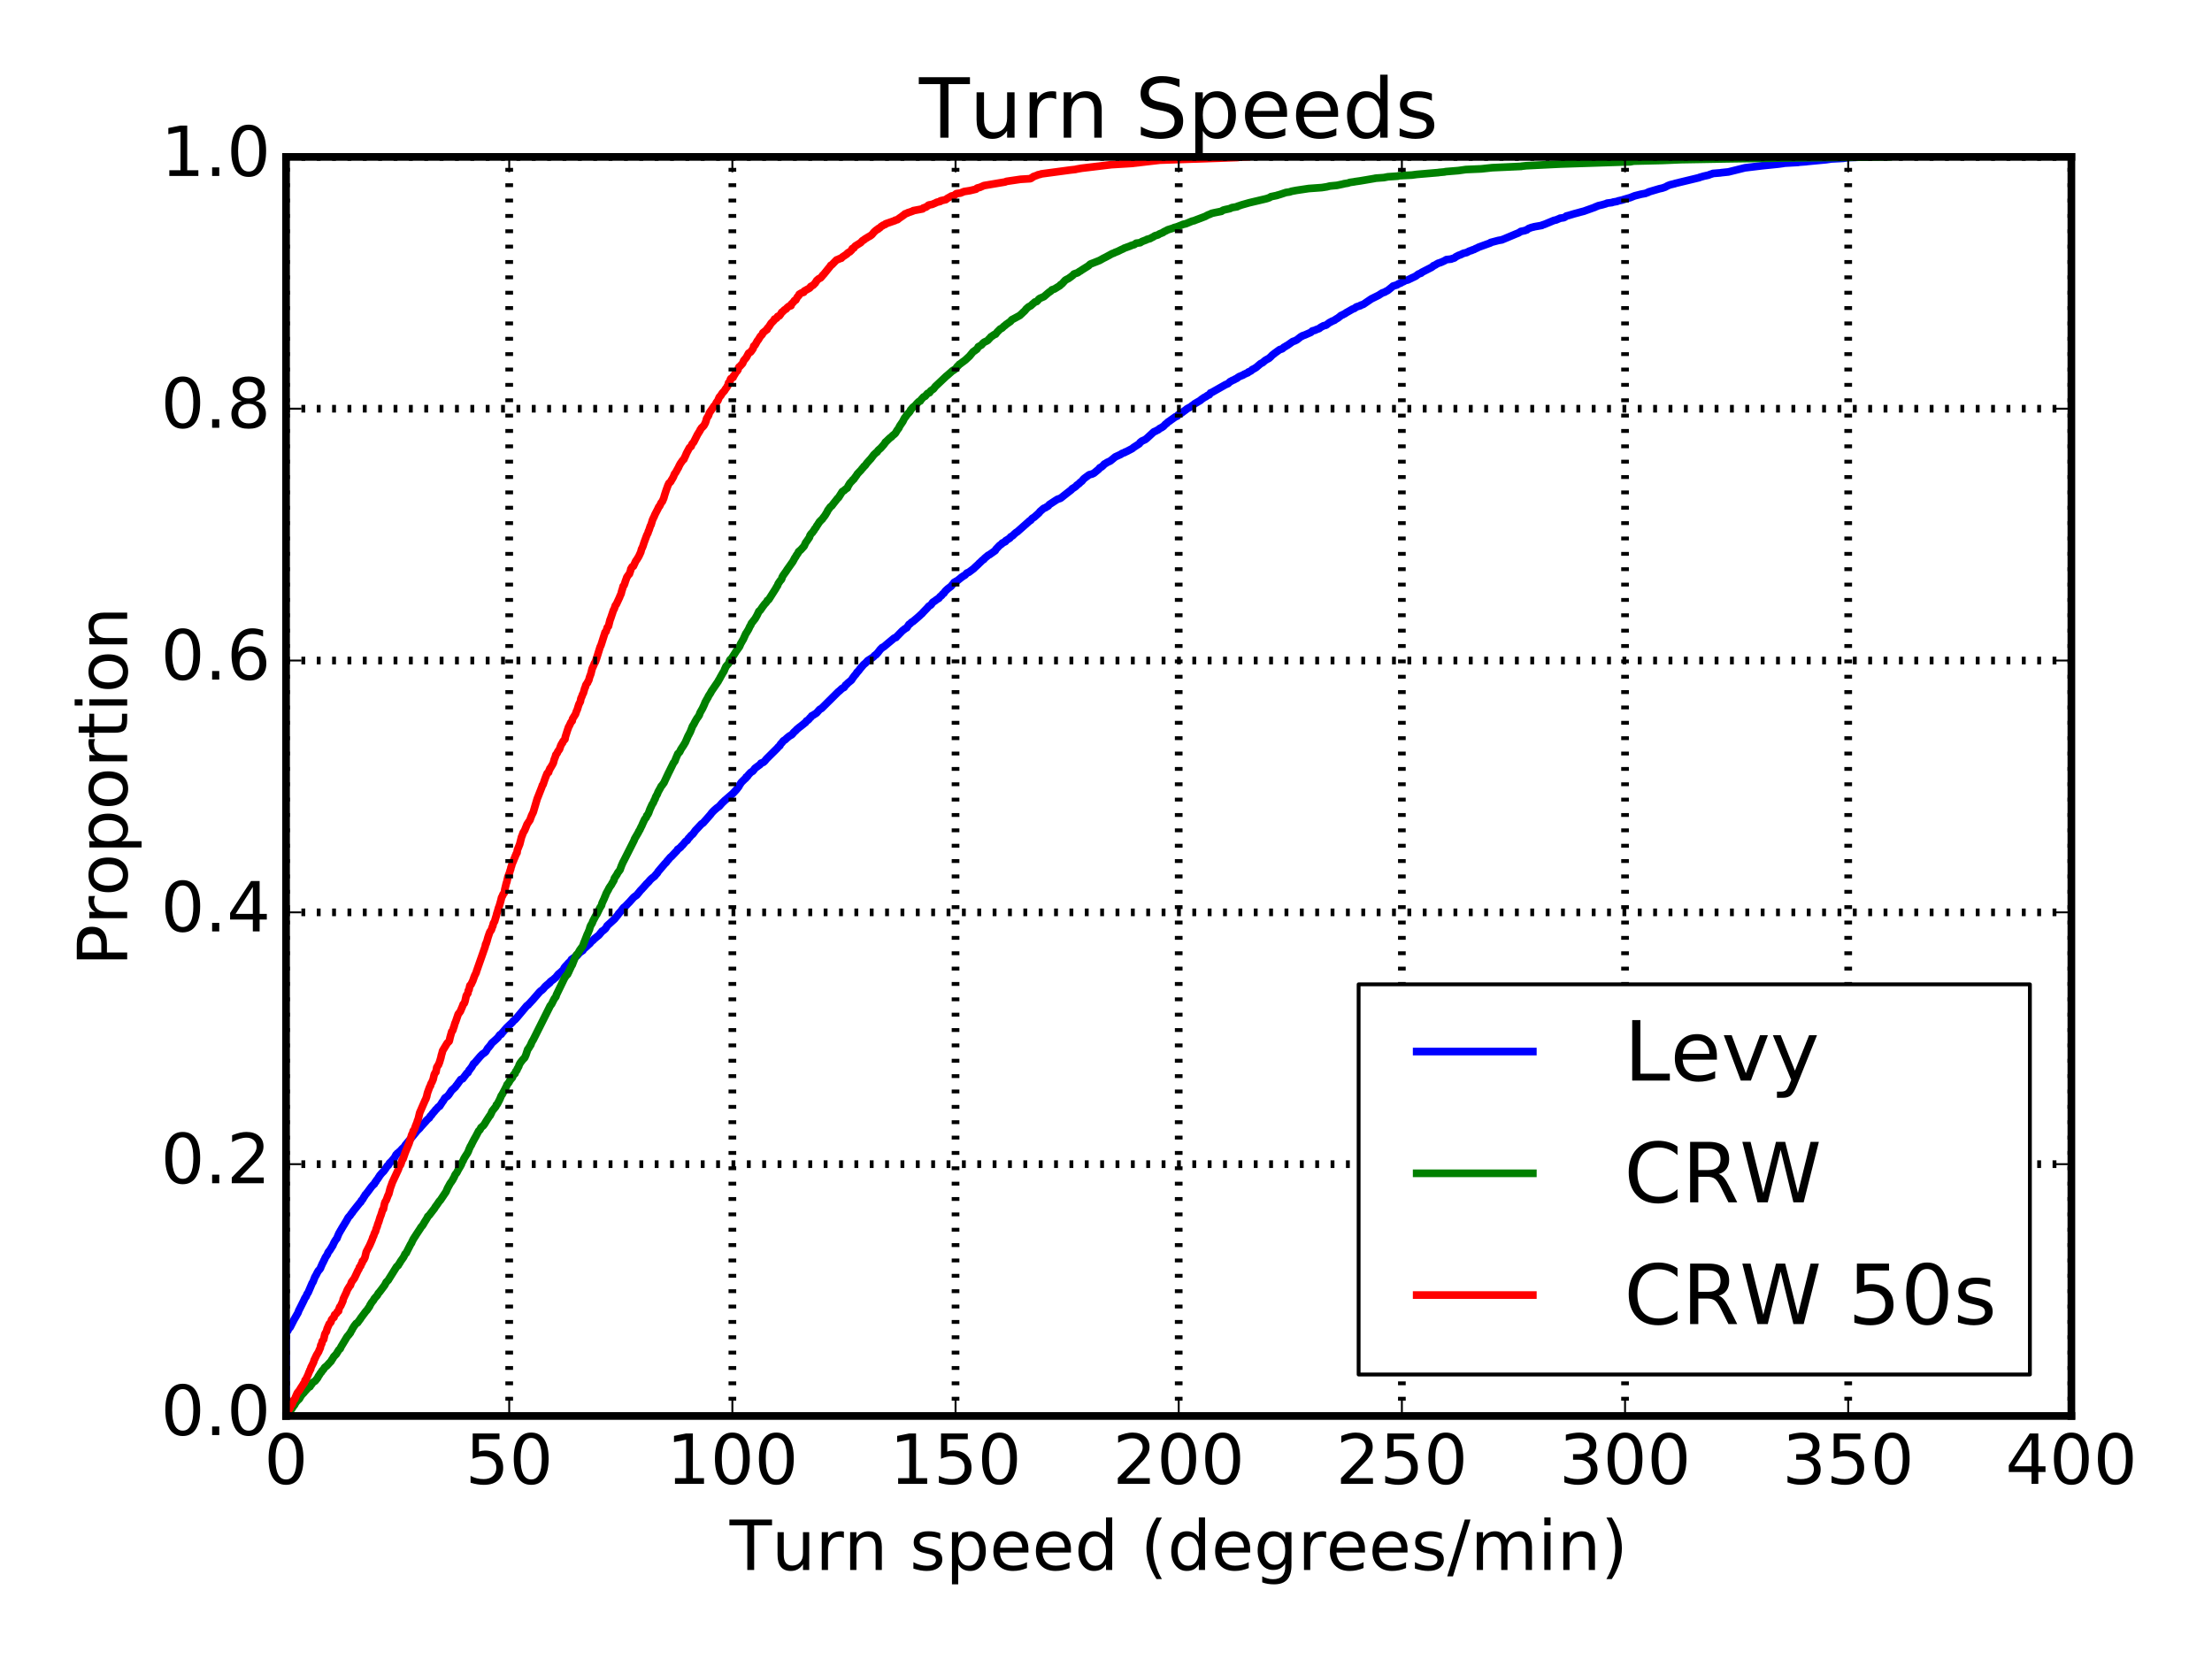 <?xml version="1.0" encoding="utf-8" standalone="no"?>
<!DOCTYPE svg PUBLIC "-//W3C//DTD SVG 1.1//EN"
  "http://www.w3.org/Graphics/SVG/1.1/DTD/svg11.dtd">
<!-- Created with matplotlib (http://matplotlib.org/) -->
<svg height="432pt" version="1.1" viewBox="0 0 576 432" width="576pt" xmlns="http://www.w3.org/2000/svg" xmlns:xlink="http://www.w3.org/1999/xlink">
 <defs>
  <style type="text/css">
*{stroke-linecap:butt;stroke-linejoin:round;stroke-miterlimit:100000;}
  </style>
 </defs>
 <g id="figure_1">
  <g id="patch_1">
   <path d="M 0 432 
L 576 432 
L 576 0 
L 0 0 
z
" style="fill:#ffffff;"/>
  </g>
  <g id="axes_1">
   <g id="patch_2">
    <path d="M 74.486 368.719 
L 539.381 368.719 
L 539.381 40.853 
L 74.486 40.853 
z
" style="fill:#ffffff;"/>
   </g>
   <g id="line2d_1">
    <path clip-path="url(#p4db3ae0eeb)" d="M 74.486 368.719 
L 74.513 346.99 
L 74.675 346.823 
L 74.915 346.589 
L 75.205 345.919 
L 75.535 345.651 
L 76.562 343.642 
L 77.619 341.801 
L 77.811 341.232 
L 77.914 341.065 
L 78.952 338.989 
L 79.099 338.688 
L 79.236 338.386 
L 79.456 337.917 
L 79.655 337.717 
L 80.022 336.846 
L 80.199 336.679 
L 81.317 334.067 
L 81.485 333.866 
L 81.591 333.599 
L 81.732 333.23 
L 82.004 332.527 
L 82.33 331.992 
L 82.438 331.757 
L 82.638 331.355 
L 82.797 331.088 
L 82.905 330.887 
L 83.158 330.652 
L 83.446 330.251 
L 83.561 329.916 
L 84.028 328.878 
L 84.199 328.61 
L 84.363 328.175 
L 84.489 328.008 
L 84.702 327.472 
L 85.243 326.668 
L 85.394 326.233 
L 85.552 325.965 
L 85.864 325.597 
L 86.321 324.86 
L 86.488 324.559 
L 86.638 324.392 
L 86.831 323.89 
L 87.182 323.22 
L 87.291 323.053 
L 87.539 322.684 
L 87.709 322.517 
L 87.872 322.082 
L 88.237 321.211 
L 88.324 321.044 
L 88.464 320.843 
L 88.648 320.475 
L 88.934 320.039 
L 89.03 319.805 
L 89.202 319.571 
L 89.306 319.37 
L 89.628 318.868 
L 89.739 318.667 
L 90.195 317.93 
L 90.311 317.696 
L 90.492 317.428 
L 90.622 317.127 
L 90.9 316.792 
L 91.132 316.557 
L 91.49 316.022 
L 91.77 315.72 
L 91.839 315.553 
L 93.7 313.21 
L 93.943 313.009 
L 94.11 312.607 
L 94.299 312.473 
L 94.46 312.239 
L 94.572 312.038 
L 94.797 311.636 
L 94.934 311.469 
L 95.075 311.201 
L 95.118 311.1 
L 95.308 310.933 
L 95.414 310.799 
L 95.533 310.632 
L 95.678 310.464 
L 96.812 308.924 
L 96.918 308.824 
L 97.102 308.656 
L 97.196 308.489 
L 97.465 308.321 
L 97.677 307.853 
L 97.872 307.719 
L 97.996 307.384 
L 98.333 307.016 
L 98.597 306.547 
L 98.698 306.48 
L 98.899 306.078 
L 99.097 305.877 
L 99.276 305.643 
L 99.521 305.375 
L 99.956 304.94 
L 100.173 304.605 
L 100.33 304.438 
L 100.445 304.237 
L 100.641 303.936 
L 100.757 303.768 
L 100.864 303.601 
L 101.127 303.433 
L 101.38 302.931 
L 101.942 302.396 
L 102.189 302.094 
L 102.464 301.759 
L 102.553 301.659 
L 102.73 301.458 
L 103.156 300.655 
L 103.427 300.454 
L 103.477 300.32 
L 103.804 300.119 
L 103.897 299.985 
L 104.281 299.65 
L 104.467 299.483 
L 104.563 299.315 
L 105.358 298.545 
L 105.545 298.177 
L 105.729 297.976 
L 108.344 294.796 
L 108.599 294.461 
L 108.919 294.16 
L 109.36 293.724 
L 109.456 293.557 
L 110.985 291.883 
L 111.008 291.783 
L 111.202 291.615 
L 111.592 291.247 
L 111.793 291.113 
L 112.044 290.644 
L 112.354 290.376 
L 112.59 290.008 
L 112.738 289.841 
L 113.179 289.339 
L 113.447 289.004 
L 113.45 288.97 
L 113.668 288.803 
L 113.772 288.669 
L 114.131 288.234 
L 114.476 288.066 
L 115.106 287.095 
L 115.185 286.928 
L 115.386 286.727 
L 115.79 286.024 
L 115.855 285.924 
L 116.633 285.354 
L 116.711 285.221 
L 116.894 285.02 
L 117.065 284.752 
L 117.651 283.881 
L 117.937 283.647 
L 118.643 282.977 
L 118.731 282.777 
L 118.951 282.542 
L 119.596 281.638 
L 119.753 281.437 
L 119.878 281.236 
L 119.982 281.103 
L 120.486 280.902 
L 121.6 279.429 
L 121.872 279.295 
L 121.98 279.027 
L 122.085 278.859 
L 122.16 278.659 
L 122.363 278.491 
L 122.536 278.223 
L 122.807 277.888 
L 122.921 277.688 
L 123.199 277.219 
L 123.314 276.985 
L 123.684 276.717 
L 123.845 276.482 
L 125.051 275.076 
L 125.581 274.541 
L 125.801 274.373 
L 125.979 274.273 
L 126.443 273.904 
L 126.598 273.67 
L 127.03 272.933 
L 127.293 272.699 
L 127.416 272.498 
L 127.586 272.331 
L 127.912 271.862 
L 128.001 271.695 
L 128.397 271.326 
L 128.599 271.159 
L 129.376 270.456 
L 129.417 270.389 
L 129.629 270.222 
L 129.873 269.853 
L 130.179 269.452 
L 130.514 269.318 
L 130.633 269.117 
L 131.942 267.61 
L 133.453 266.171 
L 133.565 266.003 
L 133.669 265.836 
L 134.018 265.601 
L 134.212 265.401 
L 134.494 265.099 
L 134.639 264.932 
L 137.218 261.852 
L 137.541 261.684 
L 137.69 261.45 
L 137.923 261.249 
L 138.246 260.881 
L 138.404 260.713 
L 138.532 260.58 
L 138.714 260.379 
L 138.905 260.178 
L 139.027 260.01 
L 139.152 259.876 
L 140.49 258.336 
L 140.699 258.135 
L 140.746 258.069 
L 141.073 257.868 
L 141.279 257.667 
L 141.432 257.533 
L 141.68 257.232 
L 141.816 257.064 
L 142.095 256.763 
L 142.328 256.629 
L 142.381 256.495 
L 142.687 256.328 
L 142.813 256.127 
L 142.98 256.06 
L 143.186 255.892 
L 143.311 255.625 
L 143.575 255.457 
L 143.659 255.357 
L 144.159 255.022 
L 144.413 254.754 
L 144.721 254.553 
L 144.899 254.285 
L 145.31 253.783 
L 145.453 253.616 
L 145.681 253.448 
L 146.185 253.013 
L 146.415 252.779 
L 146.732 252.511 
L 146.916 252.042 
L 147.19 251.707 
L 147.297 251.573 
L 147.55 251.339 
L 147.677 251.172 
L 147.816 251.038 
L 147.943 250.87 
L 148.575 250.268 
L 148.811 249.833 
L 149.223 249.565 
L 149.321 249.464 
L 149.581 249.297 
L 150.223 248.895 
L 150.941 248.058 
L 151.776 247.489 
L 151.891 247.221 
L 152.989 246.25 
L 153.123 246.083 
L 153.458 245.815 
L 153.675 245.614 
L 153.807 245.38 
L 153.986 245.212 
L 154.083 245.112 
L 154.5 244.777 
L 154.8 244.409 
L 155.04 244.275 
L 155.195 244.108 
L 155.914 243.538 
L 156.005 243.438 
L 156.19 243.237 
L 156.313 243.036 
L 156.32 243.003 
L 156.53 242.835 
L 156.685 242.601 
L 156.739 242.501 
L 157.113 242.3 
L 157.709 241.764 
L 157.797 241.563 
L 157.956 241.396 
L 158.073 241.094 
L 160.016 239.32 
L 161.001 238.115 
L 161.104 237.88 
L 161.317 237.713 
L 161.509 237.445 
L 161.73 237.244 
L 161.996 236.842 
L 162.458 236.273 
L 162.74 236.106 
L 163.634 235.168 
L 163.847 234.968 
L 164.358 234.398 
L 164.557 234.164 
L 164.983 233.695 
L 165.19 233.528 
L 165.292 233.461 
L 165.452 233.327 
L 165.812 233.093 
L 165.947 232.892 
L 166.131 232.691 
L 166.837 231.82 
L 167.149 231.519 
L 167.255 231.385 
L 167.73 230.883 
L 167.834 230.749 
L 167.952 230.615 
L 168.118 230.448 
L 168.292 230.213 
L 168.691 229.845 
L 168.799 229.711 
L 169.021 229.51 
L 169.132 229.31 
L 169.635 228.807 
L 169.924 228.573 
L 170.454 228.171 
L 170.76 227.769 
L 171.176 227.334 
L 171.346 226.999 
L 173.226 224.79 
L 173.427 224.656 
L 173.705 224.221 
L 173.936 223.986 
L 174.585 223.216 
L 174.822 223.049 
L 176.049 221.743 
L 176.262 221.542 
L 176.459 221.174 
L 176.826 220.94 
L 177.279 220.571 
L 177.418 220.337 
L 177.704 220.103 
L 178.571 219.065 
L 178.933 218.864 
L 179.309 218.261 
L 179.541 218.094 
L 179.624 217.96 
L 179.884 217.659 
L 179.909 217.592 
L 180.117 217.424 
L 180.372 217.223 
L 180.501 217.056 
L 180.606 216.922 
L 181.113 216.219 
L 181.283 216.052 
L 182.718 214.512 
L 183.047 214.344 
L 184.994 212.134 
L 185.335 211.666 
L 185.71 211.264 
L 186.063 210.929 
L 186.526 210.527 
L 186.631 210.427 
L 187.332 209.925 
L 187.432 209.791 
L 187.956 209.188 
L 188.08 209.054 
L 188.271 208.887 
L 188.585 208.586 
L 188.753 208.418 
L 188.932 208.284 
L 189.236 208.016 
L 190.815 206.644 
L 191.719 205.673 
L 191.855 205.506 
L 191.982 205.338 
L 192.367 204.836 
L 192.454 204.702 
L 192.519 204.535 
L 192.651 204.3 
L 192.834 204.066 
L 192.9 203.932 
L 193.078 203.698 
L 193.89 202.894 
L 194.181 202.66 
L 194.318 202.325 
L 194.611 202.191 
L 194.904 201.756 
L 195.499 201.12 
L 196.016 200.818 
L 196.095 200.684 
L 196.298 200.484 
L 196.405 200.316 
L 196.542 200.115 
L 196.655 200.015 
L 197.977 199.044 
L 198.145 198.743 
L 198.78 198.508 
L 199.107 198.207 
L 199.284 198.006 
L 199.514 197.705 
L 199.944 197.27 
L 202.475 194.759 
L 202.582 194.591 
L 202.762 194.424 
L 203.082 194.156 
L 203.211 193.821 
L 203.399 193.62 
L 203.488 193.52 
L 203.638 193.386 
L 203.779 193.185 
L 203.978 192.917 
L 204.424 192.649 
L 204.787 192.315 
L 204.998 192.114 
L 205.59 191.645 
L 206.128 191.344 
L 206.235 191.243 
L 206.464 191.009 
L 206.542 190.875 
L 206.799 190.607 
L 207.144 190.306 
L 207.313 190.138 
L 207.447 189.971 
L 208.085 189.435 
L 208.58 189.067 
L 208.823 188.866 
L 209.254 188.531 
L 209.393 188.397 
L 209.763 188.13 
L 209.894 187.895 
L 210.01 187.728 
L 210.375 187.527 
L 210.566 187.36 
L 210.957 186.891 
L 211.085 186.79 
L 211.268 186.623 
L 211.357 186.422 
L 211.767 186.221 
L 211.9 186.121 
L 212.28 185.886 
L 212.635 185.652 
L 213.452 184.715 
L 213.601 184.648 
L 213.915 184.48 
L 218.294 180.128 
L 218.565 179.927 
L 219.287 179.257 
L 219.813 178.99 
L 220.123 178.521 
L 220.195 178.387 
L 220.504 178.186 
L 220.595 178.052 
L 220.794 177.851 
L 220.997 177.684 
L 221.445 177.316 
L 221.616 177.182 
L 221.742 177.048 
L 222.034 176.579 
L 222.594 175.843 
L 222.792 175.642 
L 223.102 175.206 
L 223.145 175.073 
L 223.38 174.905 
L 223.45 174.771 
L 223.631 174.604 
L 223.889 174.236 
L 224.142 173.934 
L 224.885 173.064 
L 225.493 172.562 
L 225.593 172.394 
L 225.812 172.227 
L 225.913 172.059 
L 227.23 171.222 
L 227.376 171.088 
L 227.556 170.955 
L 227.749 170.687 
L 228.123 170.486 
L 228.147 170.385 
L 228.32 170.218 
L 228.417 170.151 
L 228.588 169.95 
L 229.075 169.314 
L 229.255 169.08 
L 229.369 168.979 
L 229.652 168.745 
L 229.681 168.644 
L 230.107 168.444 
L 232.87 166.133 
L 233.315 166 
L 233.397 165.866 
L 234.036 165.229 
L 234.311 164.928 
L 234.502 164.761 
L 234.612 164.627 
L 235.019 164.225 
L 235.105 164.158 
L 235.511 163.857 
L 235.554 163.79 
L 236.132 163.455 
L 236.354 163.12 
L 236.483 162.919 
L 236.703 162.585 
L 237.017 162.417 
L 237.368 162.015 
L 237.793 161.815 
L 237.965 161.614 
L 238.25 161.413 
L 238.343 161.312 
L 238.545 161.145 
L 238.748 160.978 
L 239.543 160.275 
L 239.844 159.973 
L 240.115 159.772 
L 240.249 159.571 
L 241.452 158.333 
L 241.568 158.199 
L 241.705 158.031 
L 241.837 157.864 
L 242.236 157.63 
L 242.472 157.462 
L 242.551 157.328 
L 242.752 157.027 
L 242.828 156.893 
L 243.059 156.726 
L 243.445 156.491 
L 243.77 156.223 
L 244.062 156.023 
L 244.168 155.956 
L 244.479 155.788 
L 244.614 155.587 
L 244.832 155.32 
L 245.186 155.085 
L 245.291 154.918 
L 245.534 154.616 
L 245.772 154.483 
L 246.04 154.081 
L 246.206 153.88 
L 246.412 153.679 
L 246.853 153.277 
L 247.036 153.143 
L 247.681 152.641 
L 248.016 152.206 
L 248.286 151.972 
L 248.437 151.67 
L 248.745 151.503 
L 248.886 151.402 
L 249.336 151.168 
L 250.341 150.365 
L 250.371 150.298 
L 250.666 150.164 
L 250.817 149.996 
L 251.249 149.795 
L 251.762 149.226 
L 252.267 149.025 
L 253.566 148.054 
L 253.685 147.921 
L 253.859 147.753 
L 254.804 146.883 
L 254.973 146.682 
L 255.214 146.481 
L 255.792 145.912 
L 255.851 145.845 
L 256.172 145.677 
L 256.35 145.41 
L 257.159 144.74 
L 257.302 144.606 
L 257.664 144.439 
L 257.936 144.238 
L 259.163 143.367 
L 259.33 143.032 
L 260.161 142.162 
L 260.292 142.028 
L 260.863 141.626 
L 260.975 141.425 
L 261.812 141.024 
L 261.887 140.789 
L 262.28 140.555 
L 262.969 140.12 
L 263.151 139.818 
L 263.705 139.484 
L 264.213 138.981 
L 264.463 138.781 
L 264.552 138.68 
L 264.959 138.446 
L 265.046 138.345 
L 268.036 135.7 
L 268.039 135.667 
L 268.417 135.466 
L 268.565 135.265 
L 268.707 135.064 
L 268.932 134.897 
L 269.283 134.696 
L 269.504 134.495 
L 270.334 133.759 
L 270.648 133.457 
L 270.756 133.256 
L 271.802 132.352 
L 272.216 132.219 
L 272.544 131.984 
L 272.968 131.75 
L 273.203 131.415 
L 275.309 130.042 
L 276.171 129.741 
L 276.247 129.674 
L 279.02 127.498 
L 279.187 127.264 
L 279.545 127.063 
L 279.854 126.862 
L 280.163 126.627 
L 280.228 126.561 
L 280.379 126.393 
L 280.379 126.36 
L 280.635 126.192 
L 281.111 125.824 
L 281.251 125.623 
L 281.488 125.456 
L 281.767 125.255 
L 281.915 125.02 
L 282.095 124.82 
L 282.262 124.652 
L 282.465 124.485 
L 283.65 123.614 
L 284.349 123.447 
L 284.846 123.213 
L 286.111 122.175 
L 286.393 121.806 
L 286.916 121.539 
L 287.028 121.405 
L 287.347 121.137 
L 287.482 120.936 
L 287.572 120.835 
L 287.855 120.702 
L 288.033 120.601 
L 288.258 120.434 
L 289.12 120.032 
L 290.437 118.961 
L 290.808 118.793 
L 291.902 118.291 
L 292.073 118.124 
L 292.946 117.789 
L 292.971 117.722 
L 293.495 117.521 
L 293.597 117.454 
L 294.687 116.885 
L 294.964 116.717 
L 295.126 116.55 
L 296.311 115.78 
L 296.427 115.713 
L 296.705 115.512 
L 296.834 115.278 
L 296.908 115.177 
L 297.194 115.01 
L 297.293 114.876 
L 298.198 114.474 
L 298.32 114.374 
L 298.59 114.173 
L 300.482 112.432 
L 300.935 112.265 
L 301.198 112.097 
L 301.652 111.896 
L 301.908 111.629 
L 302.024 111.562 
L 302.52 111.327 
L 302.593 111.227 
L 302.927 111.059 
L 303.524 110.423 
L 303.807 110.256 
L 303.866 110.155 
L 304.196 109.854 
L 304.583 109.62 
L 304.832 109.419 
L 306.117 108.515 
L 306.561 108.348 
L 306.842 107.979 
L 307.414 107.711 
L 308.885 106.64 
L 309.001 106.506 
L 310.291 105.803 
L 310.448 105.602 
L 310.786 105.435 
L 310.975 105.2 
L 312.636 104.23 
L 312.764 104.062 
L 313.598 103.493 
L 313.951 103.326 
L 314.466 102.957 
L 314.907 102.79 
L 315.196 102.321 
L 315.56 102.187 
L 319.103 100.179 
L 319.805 99.877 
L 320.308 99.375 
L 320.638 99.241 
L 320.81 99.107 
L 321.396 98.873 
L 321.586 98.739 
L 322.153 98.471 
L 322.261 98.337 
L 322.546 98.17 
L 322.612 98.103 
L 323.749 97.634 
L 323.956 97.467 
L 324.392 97.299 
L 324.469 97.232 
L 324.942 97.065 
L 325.085 96.864 
L 325.432 96.73 
L 325.766 96.563 
L 326.023 96.328 
L 326.041 96.261 
L 326.344 96.128 
L 326.357 96.094 
L 326.72 95.927 
L 326.856 95.826 
L 327.084 95.692 
L 328.265 94.688 
L 328.757 94.454 
L 329.457 93.851 
L 329.799 93.65 
L 330.47 93.282 
L 330.604 93.148 
L 330.876 92.913 
L 331.222 92.545 
L 331.371 92.411 
L 331.703 92.177 
L 331.84 92.043 
L 333.229 91.039 
L 333.77 90.871 
L 333.968 90.771 
L 334.298 90.469 
L 334.309 90.436 
L 334.72 90.235 
L 334.879 90.101 
L 335.267 89.9 
L 336.455 89.063 
L 336.657 88.929 
L 337.159 88.762 
L 337.696 88.494 
L 338.77 87.657 
L 339.102 87.523 
L 339.121 87.456 
L 339.806 87.222 
L 340.948 86.72 
L 341.351 86.552 
L 341.714 86.184 
L 342.466 85.983 
L 342.702 85.849 
L 343.516 85.548 
L 343.934 85.213 
L 344.455 84.945 
L 344.599 84.845 
L 345.298 84.677 
L 345.558 84.477 
L 346.23 83.974 
L 346.678 83.774 
L 346.725 83.707 
L 347.531 83.372 
L 347.543 83.338 
L 347.737 83.204 
L 347.934 83.07 
L 348.356 82.836 
L 349.172 82.2 
L 349.172 82.167 
L 349.746 81.932 
L 349.86 81.832 
L 350.319 81.631 
L 350.475 81.463 
L 350.798 81.296 
L 351.969 80.626 
L 352.055 80.559 
L 352.712 80.292 
L 353.202 79.923 
L 354.261 79.589 
L 354.305 79.488 
L 355.005 79.254 
L 356.923 77.948 
L 357.131 77.814 
L 359.091 76.843 
L 359.166 76.776 
L 359.961 76.274 
L 360.657 76.04 
L 360.818 75.906 
L 360.945 75.839 
L 361.314 75.671 
L 361.485 75.538 
L 362.362 74.834 
L 362.722 74.533 
L 362.729 74.5 
L 363.844 74.165 
L 364.11 73.931 
L 364.773 73.696 
L 365.051 73.495 
L 365.554 73.294 
L 365.882 73.06 
L 366.604 72.893 
L 367.227 72.591 
L 367.608 72.424 
L 367.662 72.357 
L 368.087 72.19 
L 368.676 71.888 
L 369.389 71.353 
L 370.069 71.118 
L 370.168 70.951 
L 372.787 69.612 
L 372.904 69.511 
L 373.162 69.344 
L 373.237 69.21 
L 373.74 69.009 
L 373.976 68.842 
L 374.28 68.674 
L 374.527 68.54 
L 375.103 68.373 
L 375.127 68.339 
L 375.503 68.205 
L 375.624 68.139 
L 376.141 67.904 
L 376.247 67.837 
L 376.638 67.603 
L 377.875 67.469 
L 377.88 67.435 
L 378.747 67.168 
L 379.097 66.866 
L 379.51 66.665 
L 379.811 66.498 
L 380.321 66.331 
L 381.07 65.962 
L 381.922 65.761 
L 382.535 65.427 
L 382.707 65.36 
L 383.269 65.192 
L 383.307 65.125 
L 383.968 64.924 
L 384.119 64.791 
L 384.786 64.523 
L 384.899 64.422 
L 385.439 64.221 
L 388.118 63.251 
L 388.147 63.15 
L 390.173 62.614 
L 391.117 62.447 
L 391.143 62.414 
L 391.591 62.246 
L 394.776 60.907 
L 395.374 60.673 
L 395.99 60.304 
L 395.995 60.271 
L 397.118 60.036 
L 397.12 60.003 
L 397.59 59.869 
L 397.671 59.769 
L 397.932 59.601 
L 398.078 59.501 
L 398.793 59.233 
L 399.386 59.099 
L 399.417 59.066 
L 401.498 58.697 
L 401.539 58.63 
L 402.245 58.396 
L 404.656 57.392 
L 405.291 57.258 
L 405.392 57.191 
L 406.132 56.889 
L 406.225 56.822 
L 407.178 56.688 
L 407.464 56.555 
L 407.723 56.387 
L 407.869 56.253 
L 408.424 56.119 
L 409.982 55.651 
L 411.12 55.349 
L 411.456 55.249 
L 412.49 54.981 
L 412.848 54.847 
L 415.38 53.943 
L 415.409 53.876 
L 415.906 53.709 
L 416.162 53.575 
L 417.182 53.341 
L 418.22 53.039 
L 418.459 52.905 
L 419.815 52.738 
L 419.98 52.637 
L 421.134 52.437 
L 421.284 52.336 
L 422.348 52.102 
L 423.086 51.867 
L 424.488 51.466 
L 425.668 50.997 
L 427.374 50.562 
L 428.478 50.361 
L 428.698 50.26 
L 429.192 50.093 
L 429.258 49.993 
L 432.084 49.156 
L 432.848 48.988 
L 433.629 48.72 
L 433.743 48.653 
L 434.299 48.352 
L 434.903 48.118 
L 436.149 47.816 
L 436.151 47.783 
L 442.527 46.243 
L 442.589 46.176 
L 443.216 46.008 
L 443.518 45.908 
L 444.984 45.573 
L 445.161 45.473 
L 446.007 45.205 
L 446.023 45.171 
L 448.074 45.004 
L 448.153 44.971 
L 450.078 44.77 
L 454.382 43.698 
L 458.83 43.163 
L 463.098 42.727 
L 464.318 42.56 
L 464.604 42.493 
L 468.22 42.292 
L 468.489 42.225 
L 470.442 42.091 
L 470.515 42.058 
L 475.489 41.589 
L 476.844 41.388 
L 479.952 41.221 
L 480.906 41.087 
L 481.585 41.02 
L 486.383 40.853 
L 486.383 40.853 
" style="fill:none;stroke:#0000ff;stroke-linecap:square;stroke-width:2.0;"/>
   </g>
   <g id="line2d_2">
    <path clip-path="url(#p4db3ae0eeb)" d="M 74.486 368.719 
L 74.561 368.478 
L 74.777 368.17 
L 74.93 367.964 
L 75.123 367.758 
L 75.25 367.552 
L 75.835 367.037 
L 75.942 366.9 
L 76.171 366.556 
L 76.283 366.35 
L 76.544 366.007 
L 76.722 365.801 
L 76.842 365.527 
L 77.159 365.046 
L 77.381 364.806 
L 77.534 364.6 
L 77.777 364.428 
L 77.858 364.325 
L 78.016 364.154 
L 78.144 363.879 
L 78.57 363.227 
L 78.683 363.124 
L 78.838 362.952 
L 79.138 362.643 
L 79.289 362.437 
L 80.372 361.236 
L 80.703 361.099 
L 80.862 360.824 
L 81.298 360.275 
L 81.357 360.035 
L 82.049 359.623 
L 82.579 358.971 
L 82.761 358.696 
L 82.896 358.387 
L 83.08 358.147 
L 83.336 357.735 
L 83.448 357.529 
L 83.567 357.426 
L 83.767 357.22 
L 83.866 356.945 
L 84.067 356.774 
L 84.228 356.602 
L 84.541 356.087 
L 84.724 355.95 
L 84.952 355.778 
L 85.144 355.607 
L 85.493 355.229 
L 85.632 355.058 
L 86.236 354.44 
L 86.352 354.165 
L 86.674 353.719 
L 86.887 353.307 
L 87.053 353.135 
L 87.257 352.93 
L 87.578 352.586 
L 87.722 352.346 
L 87.946 351.968 
L 88.062 351.797 
L 88.205 351.557 
L 88.332 351.419 
L 88.582 351.213 
L 88.809 350.698 
L 88.997 350.39 
L 90.036 348.673 
L 90.133 348.502 
L 90.429 348.021 
L 90.962 347.438 
L 91.034 347.266 
L 91.222 347.094 
L 91.304 346.888 
L 91.465 346.58 
L 91.648 346.305 
L 91.777 345.996 
L 92.031 345.618 
L 92.192 345.344 
L 92.488 344.966 
L 92.758 344.623 
L 93.094 344.451 
L 93.355 344.074 
L 93.492 343.902 
L 93.731 343.559 
L 93.868 343.422 
L 93.984 343.147 
L 94.115 343.01 
L 95.316 341.397 
L 95.509 341.225 
L 96.22 340.195 
L 96.355 339.852 
L 96.617 339.44 
L 96.73 339.234 
L 97.307 338.513 
L 97.394 338.273 
L 97.62 337.998 
L 98.173 337.381 
L 98.297 337.209 
L 98.498 336.797 
L 98.698 336.591 
L 98.932 336.317 
L 100.166 334.669 
L 100.575 333.88 
L 101.122 333.33 
L 101.268 333.056 
L 103.315 329.795 
L 103.69 329.52 
L 103.908 329.108 
L 104.165 328.765 
L 104.221 328.594 
L 104.338 328.422 
L 105.041 327.427 
L 105.176 327.186 
L 105.501 326.5 
L 105.777 326.294 
L 105.931 325.951 
L 106.931 323.994 
L 107.062 323.823 
L 107.175 323.651 
L 107.27 323.376 
L 107.688 322.553 
L 107.871 322.312 
L 107.987 322.072 
L 108.141 321.9 
L 108.358 321.523 
L 109.475 319.841 
L 109.575 319.635 
L 109.747 319.429 
L 109.967 319.189 
L 110.157 318.914 
L 110.611 318.125 
L 110.837 317.781 
L 111.278 317.061 
L 111.397 316.752 
L 111.72 316.511 
L 112.869 315.001 
L 113.047 314.795 
L 113.447 314.143 
L 113.571 314.006 
L 114.121 313.216 
L 114.227 313.045 
L 114.453 312.736 
L 114.65 312.564 
L 116.146 310.333 
L 116.381 309.784 
L 116.48 309.544 
L 116.613 309.269 
L 116.827 308.891 
L 117.238 308.136 
L 117.426 307.896 
L 117.911 307.175 
L 117.982 306.969 
L 118.149 306.729 
L 118.286 306.454 
L 118.448 306.043 
L 118.632 305.734 
L 118.856 305.493 
L 119.06 305.15 
L 119.17 304.91 
L 119.652 304.052 
L 119.906 303.64 
L 120.015 303.4 
L 120.159 303.194 
L 120.256 302.782 
L 120.584 302.267 
L 120.67 302.027 
L 120.756 301.855 
L 120.85 301.649 
L 121.29 300.928 
L 121.518 300.585 
L 121.724 300.276 
L 121.945 299.83 
L 122.056 299.521 
L 122.173 299.212 
L 122.397 298.731 
L 122.508 298.457 
L 122.708 298.217 
L 122.814 297.942 
L 123.197 297.187 
L 123.583 296.466 
L 123.848 296.02 
L 123.958 295.814 
L 124.659 294.475 
L 124.85 294.338 
L 125.013 294.132 
L 125.095 293.96 
L 125.245 293.617 
L 125.517 293.411 
L 125.597 293.308 
L 125.807 293.171 
L 126.042 292.862 
L 126.214 292.622 
L 126.388 292.313 
L 126.539 292.072 
L 126.703 291.798 
L 127.504 290.562 
L 127.616 290.494 
L 127.991 289.738 
L 128.136 289.361 
L 129.147 288.091 
L 129.275 287.679 
L 129.499 287.507 
L 130.138 286.272 
L 130.561 285.242 
L 130.707 285.105 
L 131.529 283.56 
L 131.663 283.285 
L 131.946 282.736 
L 132.04 282.427 
L 132.218 282.256 
L 132.373 282.05 
L 132.554 281.81 
L 132.767 281.363 
L 132.901 281.226 
L 132.93 281.089 
L 133.123 280.951 
L 133.165 280.814 
L 133.381 280.642 
L 133.705 279.922 
L 133.946 279.647 
L 134.095 279.578 
L 134.163 279.407 
L 134.3 278.995 
L 134.592 278.686 
L 134.71 278.308 
L 134.847 278.102 
L 135 277.828 
L 135.096 277.656 
L 135.184 277.313 
L 135.307 277.073 
L 135.4 276.935 
L 135.493 276.764 
L 135.585 276.627 
L 136.235 275.803 
L 136.429 275.631 
L 136.642 275.391 
L 136.715 275.219 
L 136.83 274.945 
L 136.916 274.773 
L 137.434 273.228 
L 137.609 273.057 
L 137.934 272.508 
L 138.056 272.302 
L 138.235 272.061 
L 138.324 271.718 
L 138.442 271.478 
L 138.666 271.032 
L 138.797 270.86 
L 143.163 262.142 
L 143.244 261.936 
L 143.484 261.661 
L 143.532 261.592 
L 143.653 261.421 
L 144.221 260.288 
L 144.389 259.979 
L 144.578 259.773 
L 144.747 259.533 
L 144.907 259.018 
L 147.015 254.659 
L 147.148 254.487 
L 147.297 254.213 
L 147.811 253.698 
L 147.911 253.389 
L 148.051 253.217 
L 148.15 252.943 
L 148.795 251.57 
L 148.875 251.432 
L 148.993 251.295 
L 149.113 250.952 
L 149.645 249.613 
L 149.783 249.339 
L 149.936 248.995 
L 150.043 248.721 
L 150.258 248.481 
L 150.562 248.206 
L 150.718 247.863 
L 150.911 247.554 
L 150.964 247.417 
L 151.11 247.245 
L 151.247 247.039 
L 151.779 246.318 
L 152.016 245.597 
L 152.083 245.426 
L 152.264 245.014 
L 152.958 243.229 
L 153.061 243.057 
L 153.489 242.028 
L 153.641 241.444 
L 153.764 241.135 
L 153.9 240.861 
L 154.034 240.655 
L 154.148 240.483 
L 154.254 240.243 
L 154.373 239.899 
L 155.112 238.492 
L 155.294 238.218 
L 155.42 238.046 
L 155.903 237.051 
L 156.213 236.398 
L 156.637 235.746 
L 156.747 235.266 
L 156.845 235.025 
L 156.971 234.751 
L 157.229 234.202 
L 157.36 233.927 
L 157.517 233.481 
L 157.659 233.241 
L 157.809 232.76 
L 158.29 231.868 
L 158.392 231.73 
L 158.512 231.421 
L 158.82 230.907 
L 159.22 230.357 
L 159.334 230.117 
L 159.879 229.19 
L 159.959 228.744 
L 160.077 228.572 
L 160.695 227.646 
L 160.75 227.474 
L 160.92 227.199 
L 161.449 226.513 
L 161.548 226.238 
L 161.641 225.929 
L 161.737 225.724 
L 161.805 225.483 
L 161.914 225.243 
L 162.257 224.454 
L 162.365 224.282 
L 165.121 218.824 
L 165.227 218.481 
L 166.252 216.731 
L 166.351 216.456 
L 166.621 216.078 
L 166.734 215.769 
L 166.849 215.564 
L 166.943 215.323 
L 167.079 215.117 
L 167.298 214.602 
L 167.369 214.431 
L 167.886 213.332 
L 168.301 212.818 
L 168.425 212.371 
L 168.703 212.097 
L 168.791 211.891 
L 168.912 211.651 
L 169.133 211.033 
L 169.246 210.724 
L 169.827 209.454 
L 170.091 209.076 
L 170.392 208.355 
L 170.593 208.012 
L 170.707 207.6 
L 170.853 207.326 
L 170.938 207.154 
L 171.119 206.879 
L 171.386 206.193 
L 171.966 205.163 
L 172.179 204.717 
L 172.409 204.511 
L 172.702 204.065 
L 172.881 203.859 
L 173.223 203.104 
L 174.141 201.147 
L 174.223 201.01 
L 175.399 198.607 
L 175.702 198.264 
L 175.813 197.989 
L 175.89 197.749 
L 176.261 196.857 
L 176.351 196.685 
L 176.489 196.308 
L 176.903 195.896 
L 177.016 195.758 
L 177.123 195.518 
L 177.323 195.106 
L 178.07 193.974 
L 178.218 193.699 
L 178.44 193.356 
L 179.231 191.536 
L 179.352 191.365 
L 179.464 191.125 
L 179.738 190.61 
L 179.97 190.026 
L 180.313 189.134 
L 180.665 188.585 
L 180.919 188.07 
L 181.183 187.589 
L 181.408 187.212 
L 181.536 187.006 
L 181.667 186.834 
L 181.801 186.662 
L 181.9 186.491 
L 182.068 186.251 
L 182.235 185.77 
L 182.311 185.564 
L 182.972 184.397 
L 183.073 184.157 
L 183.287 183.711 
L 183.392 183.47 
L 183.482 183.264 
L 183.603 182.921 
L 183.998 182.2 
L 184.173 181.891 
L 184.367 181.582 
L 184.461 181.308 
L 184.981 180.518 
L 185.128 180.244 
L 185.25 180.004 
L 185.389 179.798 
L 187.027 177.395 
L 187.13 177.155 
L 187.313 176.88 
L 187.446 176.64 
L 187.523 176.468 
L 188.339 175.026 
L 188.495 174.855 
L 188.592 174.615 
L 188.701 174.306 
L 188.808 174.065 
L 188.924 173.825 
L 189.02 173.585 
L 189.802 172.658 
L 190.004 171.972 
L 190.146 171.766 
L 190.521 171.457 
L 190.621 171.285 
L 191.596 169.741 
L 191.711 169.535 
L 191.914 169.294 
L 192.567 168.368 
L 192.683 168.093 
L 192.95 167.475 
L 193.077 167.304 
L 193.373 166.754 
L 193.517 166.548 
L 194.225 164.969 
L 194.442 164.695 
L 194.603 164.386 
L 194.722 164.214 
L 194.864 163.974 
L 194.985 163.734 
L 195.294 163.047 
L 195.508 162.773 
L 195.626 162.395 
L 195.768 162.189 
L 195.97 161.949 
L 196.339 161.468 
L 196.506 161.262 
L 196.619 161.125 
L 197.163 160.164 
L 197.628 159.169 
L 197.889 158.997 
L 197.999 158.86 
L 198.542 158.07 
L 198.849 157.658 
L 199.032 157.418 
L 199.167 157.246 
L 199.409 157.006 
L 199.571 156.8 
L 199.775 156.526 
L 199.827 156.354 
L 200.167 156.148 
L 201.999 153.265 
L 202.25 152.784 
L 202.455 152.544 
L 202.541 152.269 
L 202.642 151.995 
L 203.177 151.205 
L 203.429 150.965 
L 203.587 150.656 
L 203.647 150.347 
L 203.758 150.141 
L 203.938 149.832 
L 204.792 148.631 
L 204.95 148.356 
L 205.079 148.185 
L 206.29 146.469 
L 206.422 146.297 
L 206.683 145.816 
L 206.809 145.576 
L 206.989 145.233 
L 207.146 145.061 
L 207.359 144.649 
L 207.549 144.375 
L 207.867 143.929 
L 207.928 143.688 
L 208.114 143.517 
L 208.521 143.173 
L 209.202 142.418 
L 209.393 142.212 
L 209.693 141.526 
L 209.837 141.251 
L 210.078 140.942 
L 210.239 140.702 
L 210.763 139.947 
L 210.858 139.638 
L 210.937 139.398 
L 211.248 138.952 
L 211.544 138.677 
L 211.824 138.265 
L 211.983 138.093 
L 212.111 137.785 
L 212.41 137.441 
L 212.564 137.201 
L 212.665 136.961 
L 212.89 136.686 
L 213.133 136.274 
L 213.284 136.103 
L 213.394 135.862 
L 213.646 135.656 
L 213.822 135.416 
L 214.073 135.245 
L 214.192 135.073 
L 214.324 134.867 
L 214.595 134.524 
L 214.711 134.386 
L 214.798 134.249 
L 214.943 134.043 
L 215.036 133.872 
L 215.393 133.288 
L 215.574 132.876 
L 215.708 132.705 
L 215.92 132.43 
L 216.224 131.984 
L 216.574 131.743 
L 217.063 131.091 
L 217.312 130.782 
L 217.94 129.993 
L 218.043 129.821 
L 218.322 129.615 
L 219.344 128.002 
L 219.829 127.728 
L 219.92 127.59 
L 220.334 127.281 
L 220.643 127.075 
L 220.766 126.766 
L 220.939 126.423 
L 221.06 126.252 
L 221.249 125.908 
L 221.449 125.668 
L 222.046 125.05 
L 222.059 124.947 
L 222.309 124.81 
L 222.406 124.638 
L 222.788 124.123 
L 222.957 123.883 
L 223.112 123.677 
L 223.262 123.403 
L 223.596 123.059 
L 223.849 122.785 
L 224.133 122.51 
L 224.556 121.961 
L 224.815 121.721 
L 224.968 121.446 
L 225.236 121.275 
L 225.386 121.069 
L 225.729 120.588 
L 225.853 120.451 
L 226.56 119.661 
L 226.681 119.558 
L 227.495 118.494 
L 227.559 118.391 
L 227.775 118.22 
L 228.007 117.979 
L 228.057 117.911 
L 228.359 117.739 
L 228.502 117.533 
L 228.629 117.327 
L 228.95 117.018 
L 229.138 116.881 
L 229.143 116.847 
L 229.324 116.709 
L 230.045 115.886 
L 230.201 115.714 
L 230.29 115.542 
L 230.538 115.268 
L 230.552 115.131 
L 230.784 114.959 
L 231.523 114.238 
L 231.726 114.066 
L 231.775 113.998 
L 232.152 113.758 
L 232.284 113.586 
L 232.491 113.38 
L 232.929 113.037 
L 233.16 112.796 
L 233.637 112.007 
L 234.036 111.492 
L 234.232 111.046 
L 234.423 110.737 
L 234.548 110.565 
L 235.104 109.742 
L 235.253 109.433 
L 235.348 109.227 
L 235.563 108.815 
L 235.83 108.54 
L 236 108.231 
L 236.124 108.094 
L 236.487 107.648 
L 236.673 107.476 
L 236.808 107.305 
L 236.979 107.099 
L 237.078 106.824 
L 237.513 106.309 
L 237.712 106.069 
L 238.037 105.829 
L 238.39 105.52 
L 238.595 105.245 
L 238.865 105.005 
L 238.9 104.902 
L 239.157 104.696 
L 239.238 104.593 
L 239.634 104.421 
L 239.785 104.147 
L 240.5 103.357 
L 240.901 103.186 
L 241.42 102.568 
L 241.55 102.43 
L 242.043 102.259 
L 242.353 101.778 
L 243.091 101.263 
L 243.56 100.646 
L 246.435 97.934 
L 246.7 97.728 
L 247.718 96.836 
L 248.003 96.561 
L 248.362 96.389 
L 248.394 96.321 
L 248.843 96.046 
L 249.254 95.463 
L 249.72 95.016 
L 249.8 94.879 
L 250.122 94.708 
L 250.217 94.605 
L 251.379 93.746 
L 251.56 93.575 
L 252.45 92.751 
L 253.414 91.584 
L 253.696 91.412 
L 253.83 91.344 
L 254.065 91.103 
L 254.34 90.966 
L 254.499 90.76 
L 254.684 90.417 
L 254.729 90.314 
L 255.623 89.799 
L 255.9 89.422 
L 256.118 89.25 
L 256.268 89.113 
L 257 88.769 
L 257.292 88.563 
L 257.505 88.289 
L 257.692 88.117 
L 257.883 87.911 
L 258.068 87.671 
L 258.468 87.465 
L 258.491 87.396 
L 258.796 87.225 
L 258.837 87.156 
L 259.245 87.019 
L 259.626 86.504 
L 260.409 85.715 
L 260.488 85.646 
L 260.882 85.474 
L 261.49 84.891 
L 261.78 84.719 
L 261.913 84.548 
L 263.18 83.655 
L 263.309 83.449 
L 263.49 83.243 
L 263.781 83.106 
L 264.305 82.831 
L 265.554 82.145 
L 266.29 81.458 
L 266.482 81.252 
L 266.585 81.184 
L 266.806 80.978 
L 267.046 80.703 
L 267.176 80.497 
L 267.828 79.914 
L 268.374 79.639 
L 268.723 79.33 
L 268.845 79.193 
L 269.032 79.056 
L 269.346 78.781 
L 269.477 78.644 
L 269.973 78.506 
L 270.048 78.403 
L 270.284 78.198 
L 270.435 77.957 
L 270.743 77.717 
L 271.84 77.236 
L 272.987 76.241 
L 273.252 76.069 
L 273.272 76.001 
L 273.57 75.863 
L 273.872 75.555 
L 273.895 75.486 
L 274.593 75.246 
L 276.039 74.353 
L 276.144 74.147 
L 276.351 74.044 
L 276.542 73.907 
L 277.388 72.98 
L 277.73 72.774 
L 278.282 72.5 
L 278.503 72.328 
L 278.857 72.088 
L 278.964 71.985 
L 279.346 71.71 
L 279.639 71.367 
L 280.102 71.195 
L 280.633 71.024 
L 281.04 70.715 
L 281.315 70.578 
L 281.609 70.372 
L 281.708 70.303 
L 283.51 69.17 
L 283.648 68.999 
L 283.943 68.758 
L 285.875 68.003 
L 286.374 67.797 
L 287.346 67.248 
L 287.843 67.008 
L 289.614 66.047 
L 290.118 65.875 
L 290.329 65.738 
L 290.888 65.532 
L 291.132 65.429 
L 291.818 65.086 
L 292.032 64.983 
L 292.518 64.777 
L 292.71 64.639 
L 294.423 64.022 
L 294.497 63.953 
L 295.391 63.678 
L 295.629 63.507 
L 295.85 63.335 
L 296.898 63.198 
L 297.375 62.889 
L 297.736 62.752 
L 298.555 62.443 
L 298.666 62.34 
L 299.465 62.134 
L 299.875 61.893 
L 300.378 61.653 
L 300.481 61.55 
L 300.868 61.344 
L 301.195 61.276 
L 301.608 61.138 
L 301.884 60.932 
L 302.832 60.555 
L 302.952 60.418 
L 303.588 60.109 
L 303.98 59.903 
L 304.102 59.834 
L 305.65 59.353 
L 305.676 59.285 
L 306.447 59.079 
L 308.063 58.427 
L 308.806 58.255 
L 310.384 57.603 
L 311.068 57.431 
L 311.178 57.363 
L 313.816 56.367 
L 314.513 55.99 
L 315.236 55.715 
L 315.45 55.578 
L 316.344 55.372 
L 318.068 55.029 
L 318.232 54.891 
L 318.547 54.72 
L 319.202 54.548 
L 319.704 54.445 
L 320.295 54.308 
L 320.778 54.067 
L 322.178 53.827 
L 322.223 53.724 
L 322.775 53.553 
L 323.365 53.347 
L 325.3 52.797 
L 329.503 51.802 
L 329.895 51.699 
L 330.499 51.493 
L 330.683 51.39 
L 330.916 51.253 
L 330.937 51.219 
L 332.575 50.875 
L 332.588 50.841 
L 333.221 50.669 
L 334.871 50.12 
L 335.821 49.983 
L 336.321 49.811 
L 337.596 49.571 
L 340.814 49.09 
L 344.16 48.85 
L 345.495 48.644 
L 346.03 48.507 
L 346.328 48.438 
L 348.138 48.267 
L 349.905 47.889 
L 349.934 47.855 
L 351.011 47.683 
L 351.479 47.512 
L 352.684 47.34 
L 352.797 47.306 
L 354.226 47.1 
L 357.843 46.482 
L 358.156 46.413 
L 358.462 46.379 
L 360.363 46.242 
L 361.404 46.036 
L 364.018 45.864 
L 364.25 45.761 
L 367.651 45.589 
L 368.926 45.418 
L 374.59 44.937 
L 374.708 44.903 
L 376.201 44.766 
L 376.405 44.697 
L 379.758 44.422 
L 381.714 44.148 
L 385.692 43.976 
L 388.56 43.667 
L 396.148 43.324 
L 396.157 43.29 
L 397.444 43.152 
L 406.502 42.706 
L 424.555 42.123 
L 425.247 41.985 
L 425.639 41.951 
L 432.894 41.779 
L 437.753 41.573 
L 449.559 41.367 
L 461.33 41.196 
L 462.316 41.162 
L 491.661 40.853 
L 491.661 40.853 
" style="fill:none;stroke:#008000;stroke-linecap:square;stroke-width:2.0;"/>
   </g>
   <g id="line2d_3">
    <path clip-path="url(#p4db3ae0eeb)" d="M 74.486 368.719 
L 74.593 368.33 
L 74.691 368.096 
L 74.83 367.785 
L 75.088 367.552 
L 75.212 366.929 
L 75.23 366.851 
L 75.508 366.696 
L 75.584 366.385 
L 75.779 365.918 
L 76.01 365.762 
L 76.452 364.595 
L 76.738 364.362 
L 76.978 363.739 
L 77.389 362.806 
L 77.543 362.572 
L 77.992 362.028 
L 78.205 361.639 
L 79.011 360.394 
L 79.023 360.316 
L 79.216 360.16 
L 79.371 359.771 
L 79.433 359.46 
L 79.457 359.382 
L 79.748 359.149 
L 79.856 358.76 
L 80.197 358.06 
L 80.343 357.671 
L 80.478 357.282 
L 80.641 357.048 
L 80.708 356.737 
L 80.878 356.581 
L 80.989 356.037 
L 81.122 355.803 
L 81.659 354.714 
L 81.801 354.169 
L 82.01 353.78 
L 82.184 353.391 
L 82.444 352.847 
L 82.971 351.991 
L 83.115 351.602 
L 83.406 350.979 
L 83.54 350.279 
L 83.764 349.968 
L 83.908 349.268 
L 84.277 348.801 
L 84.594 347.4 
L 84.719 347.167 
L 84.806 347.011 
L 84.988 346.778 
L 85.187 346 
L 85.765 344.677 
L 86.041 344.444 
L 86.19 344.21 
L 86.325 343.666 
L 86.717 343.199 
L 86.964 343.043 
L 87.094 342.499 
L 87.164 342.343 
L 87.393 342.188 
L 87.593 342.032 
L 87.75 341.799 
L 87.835 341.565 
L 88.157 341.41 
L 88.269 340.865 
L 88.466 340.32 
L 88.702 340.087 
L 89.291 338.764 
L 89.389 338.22 
L 89.59 337.831 
L 89.725 337.519 
L 90.137 336.663 
L 90.24 336.43 
L 90.378 336.041 
L 90.486 335.808 
L 91.005 334.952 
L 91.235 334.718 
L 91.528 333.863 
L 92.277 332.851 
L 93.264 330.75 
L 93.398 330.595 
L 93.556 330.206 
L 93.6 329.972 
L 93.912 329.661 
L 94.079 329.117 
L 94.286 328.883 
L 94.366 328.416 
L 94.709 328.105 
L 95.042 327.405 
L 95.368 326.004 
L 96.014 324.759 
L 96.259 324.293 
L 96.929 322.737 
L 97.092 322.192 
L 97.276 321.881 
L 97.448 321.336 
L 97.558 321.025 
L 97.742 320.791 
L 97.834 320.48 
L 98.001 319.858 
L 98.153 319.547 
L 98.257 319.235 
L 98.327 318.924 
L 98.439 318.613 
L 98.628 318.146 
L 99.003 316.901 
L 99.205 316.434 
L 99.632 315.034 
L 99.836 314.878 
L 99.97 314.178 
L 100.117 313.478 
L 100.265 313.011 
L 100.464 312.7 
L 100.569 312.544 
L 101.063 311.222 
L 101.216 310.988 
L 101.418 310.21 
L 101.593 309.51 
L 101.777 308.965 
L 101.875 308.732 
L 102.137 307.954 
L 103.731 304.53 
L 103.955 303.83 
L 104.317 303.286 
L 104.551 302.585 
L 104.761 301.963 
L 104.938 301.807 
L 105.538 300.096 
L 106.491 297.761 
L 106.624 297.372 
L 106.742 296.983 
L 107.024 296.205 
L 107.132 295.739 
L 107.269 295.427 
L 107.269 295.35 
L 107.459 295.116 
L 107.596 294.494 
L 107.813 294.26 
L 107.995 293.871 
L 108.091 293.56 
L 108.226 293.171 
L 108.605 292.237 
L 108.733 291.771 
L 108.905 291.382 
L 109.294 289.748 
L 110.716 286.48 
L 110.897 286.169 
L 110.983 285.857 
L 111.083 285.624 
L 111.237 284.924 
L 111.338 284.535 
L 111.906 282.979 
L 112.094 282.745 
L 112.19 282.278 
L 112.51 281.734 
L 112.65 281.345 
L 112.775 281.111 
L 112.988 280.178 
L 113.114 279.711 
L 113.267 279.478 
L 113.32 279.322 
L 113.517 279.166 
L 113.744 277.921 
L 113.864 277.766 
L 113.959 277.532 
L 114.187 277.299 
L 114.266 276.988 
L 114.405 276.754 
L 114.539 276.288 
L 114.799 275.432 
L 114.928 274.809 
L 115.142 274.109 
L 115.246 273.642 
L 116.464 271.619 
L 116.953 271.153 
L 117.064 270.763 
L 117.2 270.141 
L 117.645 268.585 
L 117.828 268.429 
L 117.966 268.118 
L 118.087 267.651 
L 118.198 267.418 
L 118.482 266.406 
L 118.611 266.173 
L 119.325 264.072 
L 119.638 263.683 
L 119.862 263.372 
L 120.521 261.816 
L 120.618 261.505 
L 120.888 261.271 
L 121.09 260.727 
L 121.422 259.248 
L 121.849 258.626 
L 121.953 257.926 
L 122.146 257.692 
L 122.293 256.914 
L 122.385 256.603 
L 122.659 256.37 
L 122.945 255.747 
L 123.105 255.436 
L 123.52 254.269 
L 123.685 253.88 
L 123.81 253.647 
L 123.973 253.335 
L 124.105 252.869 
L 126.34 246.489 
L 126.45 245.866 
L 126.611 245.711 
L 126.65 245.399 
L 126.756 245.244 
L 127.049 244.155 
L 127.444 242.987 
L 127.612 242.598 
L 127.908 242.209 
L 128.029 241.898 
L 128.219 241.276 
L 128.335 241.12 
L 128.48 240.42 
L 128.791 239.953 
L 129.081 238.942 
L 129.258 238.397 
L 129.38 237.852 
L 129.464 237.619 
L 129.549 237.386 
L 129.826 236.374 
L 129.958 236.063 
L 130.041 235.829 
L 130.42 234.507 
L 130.602 233.729 
L 130.936 233.106 
L 130.986 232.873 
L 131.322 232.484 
L 131.447 231.628 
L 131.86 229.916 
L 131.963 229.683 
L 132.249 228.36 
L 132.677 227.271 
L 132.875 226.571 
L 132.981 226.337 
L 133.062 225.871 
L 133.193 225.559 
L 133.332 225.015 
L 133.729 224.081 
L 133.962 223.459 
L 134.096 223.225 
L 134.199 222.836 
L 134.36 222.603 
L 134.433 222.292 
L 134.631 222.058 
L 134.717 221.358 
L 135.342 219.802 
L 135.812 217.935 
L 135.954 217.623 
L 136.255 216.768 
L 136.433 216.534 
L 136.527 216.378 
L 136.685 216.067 
L 136.805 215.756 
L 137.127 214.978 
L 137.238 214.667 
L 137.651 214.044 
L 137.861 213.733 
L 137.986 213.578 
L 138.147 213.111 
L 138.44 212.333 
L 138.675 211.866 
L 138.861 211.477 
L 139.732 208.52 
L 139.923 207.898 
L 140.087 207.509 
L 141.123 204.863 
L 141.203 204.63 
L 141.232 204.474 
L 141.408 204.319 
L 141.797 203.152 
L 142.082 202.374 
L 142.489 201.362 
L 142.858 201.129 
L 142.984 200.584 
L 143.157 200.351 
L 143.193 200.117 
L 143.36 199.962 
L 143.67 199.417 
L 143.818 199.184 
L 144.094 198.639 
L 144.312 197.783 
L 144.624 197.005 
L 144.738 196.538 
L 145.073 196.149 
L 145.264 195.683 
L 145.564 195.294 
L 145.71 195.06 
L 145.914 194.438 
L 146.069 194.049 
L 146.245 193.738 
L 146.263 193.66 
L 146.486 193.426 
L 146.548 193.193 
L 146.623 193.037 
L 147.111 192.493 
L 147.22 191.87 
L 147.842 189.925 
L 147.946 189.692 
L 148.045 189.303 
L 148.217 189.069 
L 148.683 188.058 
L 148.995 187.747 
L 149.086 187.202 
L 149.863 185.957 
L 150.123 185.179 
L 150.312 184.79 
L 150.41 184.479 
L 150.5 184.168 
L 150.752 183.39 
L 151.122 182.689 
L 151.262 181.911 
L 151.582 181.211 
L 151.695 180.822 
L 151.901 180.511 
L 152.29 179.11 
L 152.416 178.955 
L 152.533 178.41 
L 152.842 177.943 
L 153.008 177.788 
L 153.078 177.476 
L 153.312 177.165 
L 153.426 176.698 
L 153.561 176.232 
L 153.867 175.454 
L 153.972 174.987 
L 154.191 174.131 
L 154.679 173.042 
L 154.773 172.73 
L 155.015 172.419 
L 155.309 171.563 
L 156.303 168.373 
L 156.451 168.14 
L 156.584 167.751 
L 157.57 164.639 
L 157.798 164.483 
L 157.915 164.094 
L 158.006 163.861 
L 158.133 163.394 
L 158.438 163.083 
L 158.868 161.371 
L 158.984 161.138 
L 159.612 159.27 
L 159.701 158.959 
L 159.935 158.57 
L 160.247 157.636 
L 160.468 157.403 
L 161.337 155.536 
L 161.446 155.225 
L 161.741 154.602 
L 161.86 154.057 
L 162.153 153.124 
L 162.262 152.657 
L 162.493 152.424 
L 162.693 151.879 
L 162.808 151.49 
L 162.975 151.023 
L 163.123 150.634 
L 163.218 150.323 
L 163.537 149.856 
L 163.647 149.7 
L 163.887 149.467 
L 164.226 148.456 
L 164.265 148.144 
L 164.423 147.989 
L 164.587 147.6 
L 164.929 147.444 
L 165.58 146.044 
L 165.776 145.81 
L 166.341 144.877 
L 166.7 144.099 
L 166.847 143.787 
L 167.072 142.931 
L 167.215 142.698 
L 167.44 142.153 
L 167.682 141.375 
L 168.431 139.353 
L 168.725 138.808 
L 168.844 138.341 
L 169.006 138.03 
L 169.357 136.941 
L 169.517 136.707 
L 169.727 136.007 
L 169.885 135.462 
L 170.202 134.762 
L 170.331 134.529 
L 170.509 134.062 
L 171.155 132.817 
L 171.278 132.584 
L 171.56 131.961 
L 171.757 131.806 
L 172.187 130.872 
L 172.447 130.638 
L 172.843 129.705 
L 173.058 128.927 
L 173.492 127.604 
L 173.917 126.437 
L 174.204 125.815 
L 174.584 125.503 
L 174.69 125.348 
L 174.836 125.037 
L 174.998 124.803 
L 175.22 124.414 
L 175.346 124.181 
L 175.473 123.87 
L 175.641 123.403 
L 175.917 123.091 
L 176.509 122.002 
L 176.664 121.769 
L 176.782 121.458 
L 177.148 120.757 
L 177.477 120.291 
L 177.736 119.902 
L 178.092 119.59 
L 178.15 119.357 
L 178.289 119.123 
L 178.607 118.423 
L 178.687 118.19 
L 178.842 117.879 
L 179.552 116.556 
L 179.971 116.245 
L 180.195 115.622 
L 180.625 115.155 
L 181.64 113.133 
L 181.793 112.899 
L 182.325 112.043 
L 182.346 111.888 
L 182.566 111.654 
L 182.666 111.421 
L 182.97 111.187 
L 182.978 111.11 
L 183.267 110.876 
L 183.685 110.098 
L 183.75 109.865 
L 183.849 109.631 
L 183.998 109.009 
L 184.224 108.62 
L 184.332 108.464 
L 184.452 108.309 
L 184.755 107.453 
L 185.901 105.819 
L 185.922 105.741 
L 186.215 105.508 
L 186.427 105.119 
L 186.475 104.963 
L 186.611 104.73 
L 186.924 104.341 
L 187.305 103.407 
L 187.69 103.018 
L 187.916 102.629 
L 188.118 102.318 
L 188.35 102.084 
L 188.638 101.773 
L 188.972 101.229 
L 189.276 100.84 
L 189.458 100.451 
L 189.582 100.295 
L 189.724 99.672 
L 190.072 99.361 
L 190.183 98.817 
L 190.321 98.583 
L 190.899 98.272 
L 190.963 97.961 
L 191.178 97.727 
L 191.736 96.794 
L 191.937 96.638 
L 191.968 96.482 
L 192.154 96.327 
L 192.199 96.093 
L 192.283 95.86 
L 192.45 95.549 
L 192.669 95.393 
L 193.381 94.615 
L 193.652 93.915 
L 194.25 93.215 
L 194.406 92.981 
L 194.94 91.97 
L 195.474 91.659 
L 196.025 90.881 
L 196.144 90.647 
L 196.256 90.18 
L 196.279 90.103 
L 196.61 89.869 
L 197.256 88.702 
L 197.425 88.546 
L 197.984 87.613 
L 198.44 87.146 
L 198.617 86.835 
L 198.637 86.679 
L 199.026 86.368 
L 199.408 86.057 
L 199.462 85.979 
L 199.747 85.823 
L 199.821 85.512 
L 200.032 85.279 
L 200.252 85.045 
L 200.789 84.189 
L 201.56 83.411 
L 201.668 83.1 
L 202.213 82.867 
L 202.491 82.4 
L 202.956 82.244 
L 203.178 81.933 
L 203.369 81.7 
L 203.419 81.544 
L 203.564 81.389 
L 203.565 81.311 
L 203.828 81.155 
L 204.283 80.688 
L 204.727 80.455 
L 204.925 80.144 
L 205.162 79.988 
L 205.295 79.832 
L 205.979 79.599 
L 206.044 79.21 
L 206.307 78.977 
L 206.738 78.51 
L 206.869 78.276 
L 207.227 78.121 
L 207.634 77.343 
L 208.022 76.954 
L 208.112 76.642 
L 208.492 76.409 
L 208.581 76.331 
L 209.305 76.098 
L 209.435 75.787 
L 210.84 75.009 
L 211.056 74.775 
L 211.087 74.62 
L 211.782 74.231 
L 211.984 73.997 
L 212.307 73.686 
L 212.349 73.53 
L 212.519 73.375 
L 212.655 73.063 
L 213.194 72.597 
L 213.691 72.363 
L 214.215 71.741 
L 214.23 71.663 
L 214.442 71.507 
L 216.322 69.173 
L 216.326 69.095 
L 216.625 68.94 
L 217.826 67.695 
L 218.474 67.462 
L 218.548 67.384 
L 219.101 67.228 
L 219.257 66.995 
L 220.549 66.139 
L 220.626 65.983 
L 220.919 65.75 
L 221.275 65.594 
L 221.757 65.127 
L 221.845 64.894 
L 221.929 64.738 
L 222.348 64.583 
L 222.525 64.272 
L 222.759 64.038 
L 224.132 63.182 
L 224.268 63.027 
L 224.622 62.638 
L 224.975 62.482 
L 225.095 62.327 
L 226.23 61.626 
L 226.545 61.471 
L 227.061 61.082 
L 227.316 60.77 
L 227.574 60.459 
L 227.908 60.148 
L 228.282 59.837 
L 228.645 59.681 
L 228.701 59.526 
L 229.067 59.37 
L 229.439 58.981 
L 229.876 58.748 
L 229.901 58.67 
L 230.526 58.436 
L 230.619 58.281 
L 233.095 57.425 
L 233.104 57.347 
L 233.715 57.191 
L 233.889 57.036 
L 234.199 56.802 
L 235.106 56.18 
L 235.138 56.102 
L 235.466 55.947 
L 235.602 55.791 
L 235.631 55.713 
L 236.325 55.48 
L 236.363 55.402 
L 236.886 55.246 
L 237.76 54.935 
L 237.802 54.857 
L 240.255 54.391 
L 240.429 54.157 
L 241.16 53.924 
L 241.196 53.846 
L 241.716 53.535 
L 241.725 53.457 
L 241.89 53.379 
L 242.729 53.223 
L 243.645 52.834 
L 243.917 52.679 
L 244.852 52.445 
L 244.908 52.29 
L 246.312 51.979 
L 246.664 51.667 
L 247.384 51.278 
L 247.751 51.045 
L 248.54 50.889 
L 248.72 50.656 
L 249.047 50.423 
L 250.114 50.267 
L 251.049 49.878 
L 252.562 49.644 
L 254.169 49.255 
L 254.373 49.022 
L 254.551 48.944 
L 255.167 48.789 
L 256.225 48.322 
L 261.729 47.388 
L 262.075 47.233 
L 265.749 46.688 
L 268.28 46.532 
L 268.602 46.377 
L 268.605 46.299 
L 269.081 46.065 
L 269.081 45.988 
L 270.188 45.599 
L 270.274 45.521 
L 271.015 45.365 
L 271.137 45.287 
L 278.653 44.276 
L 280.048 44.12 
L 280.327 44.043 
L 281.642 43.809 
L 289.421 42.876 
L 294.576 42.564 
L 302.028 41.708 
L 322.354 41.008 
L 322.572 40.93 
L 324.569 40.853 
L 324.569 40.853 
" style="fill:none;stroke:#ff0000;stroke-linecap:square;stroke-width:2.0;"/>
   </g>
   <g id="patch_3">
    <path d="M 539.381 368.719 
L 539.381 40.853 
" style="fill:none;stroke:#000000;stroke-linecap:square;stroke-linejoin:miter;stroke-width:2.0;"/>
   </g>
   <g id="patch_4">
    <path d="M 74.486 368.719 
L 539.381 368.719 
" style="fill:none;stroke:#000000;stroke-linecap:square;stroke-linejoin:miter;stroke-width:2.0;"/>
   </g>
   <g id="patch_5">
    <path d="M 74.486 40.853 
L 539.381 40.853 
" style="fill:none;stroke:#000000;stroke-linecap:square;stroke-linejoin:miter;stroke-width:2.0;"/>
   </g>
   <g id="patch_6">
    <path d="M 74.486 368.719 
L 74.486 40.853 
" style="fill:none;stroke:#000000;stroke-linecap:square;stroke-linejoin:miter;stroke-width:2.0;"/>
   </g>
   <g id="matplotlib.axis_1">
    <g id="xtick_1">
     <g id="line2d_4">
      <path clip-path="url(#p4db3ae0eeb)" d="M 74.486 368.719 
L 74.486 40.853 
" style="fill:none;stroke:#000000;stroke-dasharray:1,3;stroke-dashoffset:0.0;stroke-width:2.0;"/>
     </g>
     <g id="line2d_5">
      <defs>
       <path d="M 0 0 
L 0 -4 
" id="m480b6c620b" style="stroke:#000000;stroke-width:0.5;"/>
      </defs>
      <g>
       <use style="stroke:#000000;stroke-width:0.5;" x="74.486" xlink:href="#m480b6c620b" y="368.719"/>
      </g>
     </g>
     <g id="line2d_6">
      <defs>
       <path d="M 0 0 
L 0 4 
" id="m087ee05af3" style="stroke:#000000;stroke-width:0.5;"/>
      </defs>
      <g>
       <use style="stroke:#000000;stroke-width:0.5;" x="74.486" xlink:href="#m087ee05af3" y="40.853"/>
      </g>
     </g>
     <g id="text_1">
      <!-- 0 -->
      <defs>
       <path d="M 31.781 66.406 
Q 24.172 66.406 20.328 58.906 
Q 16.5 51.422 16.5 36.375 
Q 16.5 21.391 20.328 13.891 
Q 24.172 6.391 31.781 6.391 
Q 39.453 6.391 43.281 13.891 
Q 47.125 21.391 47.125 36.375 
Q 47.125 51.422 43.281 58.906 
Q 39.453 66.406 31.781 66.406 
M 31.781 74.219 
Q 44.047 74.219 50.516 64.516 
Q 56.984 54.828 56.984 36.375 
Q 56.984 17.969 50.516 8.266 
Q 44.047 -1.422 31.781 -1.422 
Q 19.531 -1.422 13.062 8.266 
Q 6.594 17.969 6.594 36.375 
Q 6.594 54.828 13.062 64.516 
Q 19.531 74.219 31.781 74.219 
" id="BitstreamVeraSans-Roman-30"/>
      </defs>
      <g transform="translate(68.76 386.396)scale(0.18 -0.18)">
       <use xlink:href="#BitstreamVeraSans-Roman-30"/>
      </g>
     </g>
    </g>
    <g id="xtick_2">
     <g id="line2d_7">
      <path clip-path="url(#p4db3ae0eeb)" d="M 132.598 368.719 
L 132.598 40.853 
" style="fill:none;stroke:#000000;stroke-dasharray:1,3;stroke-dashoffset:0.0;stroke-width:2.0;"/>
     </g>
     <g id="line2d_8">
      <g>
       <use style="stroke:#000000;stroke-width:0.5;" x="132.598" xlink:href="#m480b6c620b" y="368.719"/>
      </g>
     </g>
     <g id="line2d_9">
      <g>
       <use style="stroke:#000000;stroke-width:0.5;" x="132.598" xlink:href="#m087ee05af3" y="40.853"/>
      </g>
     </g>
     <g id="text_2">
      <!-- 50 -->
      <defs>
       <path d="M 10.797 72.906 
L 49.516 72.906 
L 49.516 64.594 
L 19.828 64.594 
L 19.828 46.734 
Q 21.969 47.469 24.109 47.828 
Q 26.266 48.188 28.422 48.188 
Q 40.625 48.188 47.75 41.5 
Q 54.891 34.812 54.891 23.391 
Q 54.891 11.625 47.562 5.094 
Q 40.234 -1.422 26.906 -1.422 
Q 22.312 -1.422 17.547 -0.641 
Q 12.797 0.141 7.719 1.703 
L 7.719 11.625 
Q 12.109 9.234 16.797 8.062 
Q 21.484 6.891 26.703 6.891 
Q 35.156 6.891 40.078 11.328 
Q 45.016 15.766 45.016 23.391 
Q 45.016 31 40.078 35.438 
Q 35.156 39.891 26.703 39.891 
Q 22.75 39.891 18.812 39.016 
Q 14.891 38.141 10.797 36.281 
z
" id="BitstreamVeraSans-Roman-35"/>
      </defs>
      <g transform="translate(121.146 386.396)scale(0.18 -0.18)">
       <use xlink:href="#BitstreamVeraSans-Roman-35"/>
       <use x="63.623" xlink:href="#BitstreamVeraSans-Roman-30"/>
      </g>
     </g>
    </g>
    <g id="xtick_3">
     <g id="line2d_10">
      <path clip-path="url(#p4db3ae0eeb)" d="M 190.71 368.719 
L 190.71 40.853 
" style="fill:none;stroke:#000000;stroke-dasharray:1,3;stroke-dashoffset:0.0;stroke-width:2.0;"/>
     </g>
     <g id="line2d_11">
      <g>
       <use style="stroke:#000000;stroke-width:0.5;" x="190.71" xlink:href="#m480b6c620b" y="368.719"/>
      </g>
     </g>
     <g id="line2d_12">
      <g>
       <use style="stroke:#000000;stroke-width:0.5;" x="190.71" xlink:href="#m087ee05af3" y="40.853"/>
      </g>
     </g>
     <g id="text_3">
      <!-- 100 -->
      <defs>
       <path d="M 12.406 8.297 
L 28.516 8.297 
L 28.516 63.922 
L 10.984 60.406 
L 10.984 69.391 
L 28.422 72.906 
L 38.281 72.906 
L 38.281 8.297 
L 54.391 8.297 
L 54.391 0 
L 12.406 0 
z
" id="BitstreamVeraSans-Roman-31"/>
      </defs>
      <g transform="translate(173.531 386.396)scale(0.18 -0.18)">
       <use xlink:href="#BitstreamVeraSans-Roman-31"/>
       <use x="63.623" xlink:href="#BitstreamVeraSans-Roman-30"/>
       <use x="127.246" xlink:href="#BitstreamVeraSans-Roman-30"/>
      </g>
     </g>
    </g>
    <g id="xtick_4">
     <g id="line2d_13">
      <path clip-path="url(#p4db3ae0eeb)" d="M 248.822 368.719 
L 248.822 40.853 
" style="fill:none;stroke:#000000;stroke-dasharray:1,3;stroke-dashoffset:0.0;stroke-width:2.0;"/>
     </g>
     <g id="line2d_14">
      <g>
       <use style="stroke:#000000;stroke-width:0.5;" x="248.822" xlink:href="#m480b6c620b" y="368.719"/>
      </g>
     </g>
     <g id="line2d_15">
      <g>
       <use style="stroke:#000000;stroke-width:0.5;" x="248.822" xlink:href="#m087ee05af3" y="40.853"/>
      </g>
     </g>
     <g id="text_4">
      <!-- 150 -->
      <g transform="translate(231.643 386.396)scale(0.18 -0.18)">
       <use xlink:href="#BitstreamVeraSans-Roman-31"/>
       <use x="63.623" xlink:href="#BitstreamVeraSans-Roman-35"/>
       <use x="127.246" xlink:href="#BitstreamVeraSans-Roman-30"/>
      </g>
     </g>
    </g>
    <g id="xtick_5">
     <g id="line2d_16">
      <path clip-path="url(#p4db3ae0eeb)" d="M 306.934 368.719 
L 306.934 40.853 
" style="fill:none;stroke:#000000;stroke-dasharray:1,3;stroke-dashoffset:0.0;stroke-width:2.0;"/>
     </g>
     <g id="line2d_17">
      <g>
       <use style="stroke:#000000;stroke-width:0.5;" x="306.934" xlink:href="#m480b6c620b" y="368.719"/>
      </g>
     </g>
     <g id="line2d_18">
      <g>
       <use style="stroke:#000000;stroke-width:0.5;" x="306.934" xlink:href="#m087ee05af3" y="40.853"/>
      </g>
     </g>
     <g id="text_5">
      <!-- 200 -->
      <defs>
       <path d="M 19.188 8.297 
L 53.609 8.297 
L 53.609 0 
L 7.328 0 
L 7.328 8.297 
Q 12.938 14.109 22.625 23.891 
Q 32.328 33.688 34.812 36.531 
Q 39.547 41.844 41.422 45.531 
Q 43.312 49.219 43.312 52.781 
Q 43.312 58.594 39.234 62.25 
Q 35.156 65.922 28.609 65.922 
Q 23.969 65.922 18.812 64.312 
Q 13.672 62.703 7.812 59.422 
L 7.812 69.391 
Q 13.766 71.781 18.938 73 
Q 24.125 74.219 28.422 74.219 
Q 39.75 74.219 46.484 68.547 
Q 53.219 62.891 53.219 53.422 
Q 53.219 48.922 51.531 44.891 
Q 49.859 40.875 45.406 35.406 
Q 44.188 33.984 37.641 27.219 
Q 31.109 20.453 19.188 8.297 
" id="BitstreamVeraSans-Roman-32"/>
      </defs>
      <g transform="translate(289.755 386.396)scale(0.18 -0.18)">
       <use xlink:href="#BitstreamVeraSans-Roman-32"/>
       <use x="63.623" xlink:href="#BitstreamVeraSans-Roman-30"/>
       <use x="127.246" xlink:href="#BitstreamVeraSans-Roman-30"/>
      </g>
     </g>
    </g>
    <g id="xtick_6">
     <g id="line2d_19">
      <path clip-path="url(#p4db3ae0eeb)" d="M 365.046 368.719 
L 365.046 40.853 
" style="fill:none;stroke:#000000;stroke-dasharray:1,3;stroke-dashoffset:0.0;stroke-width:2.0;"/>
     </g>
     <g id="line2d_20">
      <g>
       <use style="stroke:#000000;stroke-width:0.5;" x="365.046" xlink:href="#m480b6c620b" y="368.719"/>
      </g>
     </g>
     <g id="line2d_21">
      <g>
       <use style="stroke:#000000;stroke-width:0.5;" x="365.046" xlink:href="#m087ee05af3" y="40.853"/>
      </g>
     </g>
     <g id="text_6">
      <!-- 250 -->
      <g transform="translate(347.867 386.396)scale(0.18 -0.18)">
       <use xlink:href="#BitstreamVeraSans-Roman-32"/>
       <use x="63.623" xlink:href="#BitstreamVeraSans-Roman-35"/>
       <use x="127.246" xlink:href="#BitstreamVeraSans-Roman-30"/>
      </g>
     </g>
    </g>
    <g id="xtick_7">
     <g id="line2d_22">
      <path clip-path="url(#p4db3ae0eeb)" d="M 423.158 368.719 
L 423.158 40.853 
" style="fill:none;stroke:#000000;stroke-dasharray:1,3;stroke-dashoffset:0.0;stroke-width:2.0;"/>
     </g>
     <g id="line2d_23">
      <g>
       <use style="stroke:#000000;stroke-width:0.5;" x="423.158" xlink:href="#m480b6c620b" y="368.719"/>
      </g>
     </g>
     <g id="line2d_24">
      <g>
       <use style="stroke:#000000;stroke-width:0.5;" x="423.158" xlink:href="#m087ee05af3" y="40.853"/>
      </g>
     </g>
     <g id="text_7">
      <!-- 300 -->
      <defs>
       <path d="M 40.578 39.312 
Q 47.656 37.797 51.625 33 
Q 55.609 28.219 55.609 21.188 
Q 55.609 10.406 48.188 4.484 
Q 40.766 -1.422 27.094 -1.422 
Q 22.516 -1.422 17.656 -0.516 
Q 12.797 0.391 7.625 2.203 
L 7.625 11.719 
Q 11.719 9.328 16.594 8.109 
Q 21.484 6.891 26.812 6.891 
Q 36.078 6.891 40.938 10.547 
Q 45.797 14.203 45.797 21.188 
Q 45.797 27.641 41.281 31.266 
Q 36.766 34.906 28.719 34.906 
L 20.219 34.906 
L 20.219 43.016 
L 29.109 43.016 
Q 36.375 43.016 40.234 45.922 
Q 44.094 48.828 44.094 54.297 
Q 44.094 59.906 40.109 62.906 
Q 36.141 65.922 28.719 65.922 
Q 24.656 65.922 20.016 65.031 
Q 15.375 64.156 9.812 62.312 
L 9.812 71.094 
Q 15.438 72.656 20.344 73.438 
Q 25.25 74.219 29.594 74.219 
Q 40.828 74.219 47.359 69.109 
Q 53.906 64.016 53.906 55.328 
Q 53.906 49.266 50.438 45.094 
Q 46.969 40.922 40.578 39.312 
" id="BitstreamVeraSans-Roman-33"/>
      </defs>
      <g transform="translate(405.979 386.396)scale(0.18 -0.18)">
       <use xlink:href="#BitstreamVeraSans-Roman-33"/>
       <use x="63.623" xlink:href="#BitstreamVeraSans-Roman-30"/>
       <use x="127.246" xlink:href="#BitstreamVeraSans-Roman-30"/>
      </g>
     </g>
    </g>
    <g id="xtick_8">
     <g id="line2d_25">
      <path clip-path="url(#p4db3ae0eeb)" d="M 481.269 368.719 
L 481.269 40.853 
" style="fill:none;stroke:#000000;stroke-dasharray:1,3;stroke-dashoffset:0.0;stroke-width:2.0;"/>
     </g>
     <g id="line2d_26">
      <g>
       <use style="stroke:#000000;stroke-width:0.5;" x="481.269" xlink:href="#m480b6c620b" y="368.719"/>
      </g>
     </g>
     <g id="line2d_27">
      <g>
       <use style="stroke:#000000;stroke-width:0.5;" x="481.269" xlink:href="#m087ee05af3" y="40.853"/>
      </g>
     </g>
     <g id="text_8">
      <!-- 350 -->
      <g transform="translate(464.091 386.396)scale(0.18 -0.18)">
       <use xlink:href="#BitstreamVeraSans-Roman-33"/>
       <use x="63.623" xlink:href="#BitstreamVeraSans-Roman-35"/>
       <use x="127.246" xlink:href="#BitstreamVeraSans-Roman-30"/>
      </g>
     </g>
    </g>
    <g id="xtick_9">
     <g id="line2d_28">
      <path clip-path="url(#p4db3ae0eeb)" d="M 539.381 368.719 
L 539.381 40.853 
" style="fill:none;stroke:#000000;stroke-dasharray:1,3;stroke-dashoffset:0.0;stroke-width:2.0;"/>
     </g>
     <g id="line2d_29">
      <g>
       <use style="stroke:#000000;stroke-width:0.5;" x="539.381" xlink:href="#m480b6c620b" y="368.719"/>
      </g>
     </g>
     <g id="line2d_30">
      <g>
       <use style="stroke:#000000;stroke-width:0.5;" x="539.381" xlink:href="#m087ee05af3" y="40.853"/>
      </g>
     </g>
     <g id="text_9">
      <!-- 400 -->
      <defs>
       <path d="M 37.797 64.312 
L 12.891 25.391 
L 37.797 25.391 
z
M 35.203 72.906 
L 47.609 72.906 
L 47.609 25.391 
L 58.016 25.391 
L 58.016 17.188 
L 47.609 17.188 
L 47.609 0 
L 37.797 0 
L 37.797 17.188 
L 4.891 17.188 
L 4.891 26.703 
z
" id="BitstreamVeraSans-Roman-34"/>
      </defs>
      <g transform="translate(522.202 386.396)scale(0.18 -0.18)">
       <use xlink:href="#BitstreamVeraSans-Roman-34"/>
       <use x="63.623" xlink:href="#BitstreamVeraSans-Roman-30"/>
       <use x="127.246" xlink:href="#BitstreamVeraSans-Roman-30"/>
      </g>
     </g>
    </g>
    <g id="text_10">
     <!-- Turn speed (degrees/min) -->
     <defs>
      <path d="M 8.5 21.578 
L 8.5 54.688 
L 17.484 54.688 
L 17.484 21.922 
Q 17.484 14.156 20.5 10.266 
Q 23.531 6.391 29.594 6.391 
Q 36.859 6.391 41.078 11.031 
Q 45.312 15.672 45.312 23.688 
L 45.312 54.688 
L 54.297 54.688 
L 54.297 0 
L 45.312 0 
L 45.312 8.406 
Q 42.047 3.422 37.719 1 
Q 33.406 -1.422 27.688 -1.422 
Q 18.266 -1.422 13.375 4.438 
Q 8.5 10.297 8.5 21.578 
" id="BitstreamVeraSans-Roman-75"/>
      <path d="M -0.297 72.906 
L 61.375 72.906 
L 61.375 64.594 
L 35.5 64.594 
L 35.5 0 
L 25.594 0 
L 25.594 64.594 
L -0.297 64.594 
z
" id="BitstreamVeraSans-Roman-54"/>
      <path d="M 25.391 72.906 
L 33.688 72.906 
L 8.297 -9.281 
L 0 -9.281 
z
" id="BitstreamVeraSans-Roman-2f"/>
      <path d="M 8.016 75.875 
L 15.828 75.875 
Q 23.141 64.359 26.781 53.312 
Q 30.422 42.281 30.422 31.391 
Q 30.422 20.453 26.781 9.375 
Q 23.141 -1.703 15.828 -13.188 
L 8.016 -13.188 
Q 14.5 -2 17.703 9.062 
Q 20.906 20.125 20.906 31.391 
Q 20.906 42.672 17.703 53.656 
Q 14.5 64.656 8.016 75.875 
" id="BitstreamVeraSans-Roman-29"/>
      <path d="M 45.406 46.391 
L 45.406 75.984 
L 54.391 75.984 
L 54.391 0 
L 45.406 0 
L 45.406 8.203 
Q 42.578 3.328 38.25 0.953 
Q 33.938 -1.422 27.875 -1.422 
Q 17.969 -1.422 11.734 6.484 
Q 5.516 14.406 5.516 27.297 
Q 5.516 40.188 11.734 48.094 
Q 17.969 56 27.875 56 
Q 33.938 56 38.25 53.625 
Q 42.578 51.266 45.406 46.391 
M 14.797 27.297 
Q 14.797 17.391 18.875 11.75 
Q 22.953 6.109 30.078 6.109 
Q 37.203 6.109 41.297 11.75 
Q 45.406 17.391 45.406 27.297 
Q 45.406 37.203 41.297 42.844 
Q 37.203 48.484 30.078 48.484 
Q 22.953 48.484 18.875 42.844 
Q 14.797 37.203 14.797 27.297 
" id="BitstreamVeraSans-Roman-64"/>
      <path d="M 31 75.875 
Q 24.469 64.656 21.281 53.656 
Q 18.109 42.672 18.109 31.391 
Q 18.109 20.125 21.312 9.062 
Q 24.516 -2 31 -13.188 
L 23.188 -13.188 
Q 15.875 -1.703 12.234 9.375 
Q 8.594 20.453 8.594 31.391 
Q 8.594 42.281 12.203 53.312 
Q 15.828 64.359 23.188 75.875 
z
" id="BitstreamVeraSans-Roman-28"/>
      <path id="BitstreamVeraSans-Roman-20"/>
      <path d="M 54.891 33.016 
L 54.891 0 
L 45.906 0 
L 45.906 32.719 
Q 45.906 40.484 42.875 44.328 
Q 39.844 48.188 33.797 48.188 
Q 26.516 48.188 22.312 43.547 
Q 18.109 38.922 18.109 30.906 
L 18.109 0 
L 9.078 0 
L 9.078 54.688 
L 18.109 54.688 
L 18.109 46.188 
Q 21.344 51.125 25.703 53.562 
Q 30.078 56 35.797 56 
Q 45.219 56 50.047 50.172 
Q 54.891 44.344 54.891 33.016 
" id="BitstreamVeraSans-Roman-6e"/>
      <path d="M 52 44.188 
Q 55.375 50.25 60.062 53.125 
Q 64.75 56 71.094 56 
Q 79.641 56 84.281 50.016 
Q 88.922 44.047 88.922 33.016 
L 88.922 0 
L 79.891 0 
L 79.891 32.719 
Q 79.891 40.578 77.094 44.375 
Q 74.312 48.188 68.609 48.188 
Q 61.625 48.188 57.562 43.547 
Q 53.516 38.922 53.516 30.906 
L 53.516 0 
L 44.484 0 
L 44.484 32.719 
Q 44.484 40.625 41.703 44.406 
Q 38.922 48.188 33.109 48.188 
Q 26.219 48.188 22.156 43.531 
Q 18.109 38.875 18.109 30.906 
L 18.109 0 
L 9.078 0 
L 9.078 54.688 
L 18.109 54.688 
L 18.109 46.188 
Q 21.188 51.219 25.484 53.609 
Q 29.781 56 35.688 56 
Q 41.656 56 45.828 52.969 
Q 50 49.953 52 44.188 
" id="BitstreamVeraSans-Roman-6d"/>
      <path d="M 41.109 46.297 
Q 39.594 47.172 37.812 47.578 
Q 36.031 48 33.891 48 
Q 26.266 48 22.188 43.047 
Q 18.109 38.094 18.109 28.812 
L 18.109 0 
L 9.078 0 
L 9.078 54.688 
L 18.109 54.688 
L 18.109 46.188 
Q 20.953 51.172 25.484 53.578 
Q 30.031 56 36.531 56 
Q 37.453 56 38.578 55.875 
Q 39.703 55.766 41.062 55.516 
z
" id="BitstreamVeraSans-Roman-72"/>
      <path d="M 9.422 54.688 
L 18.406 54.688 
L 18.406 0 
L 9.422 0 
z
M 9.422 75.984 
L 18.406 75.984 
L 18.406 64.594 
L 9.422 64.594 
z
" id="BitstreamVeraSans-Roman-69"/>
      <path d="M 56.203 29.594 
L 56.203 25.203 
L 14.891 25.203 
Q 15.484 15.922 20.484 11.062 
Q 25.484 6.203 34.422 6.203 
Q 39.594 6.203 44.453 7.469 
Q 49.312 8.734 54.109 11.281 
L 54.109 2.781 
Q 49.266 0.734 44.188 -0.344 
Q 39.109 -1.422 33.891 -1.422 
Q 20.797 -1.422 13.156 6.188 
Q 5.516 13.812 5.516 26.812 
Q 5.516 40.234 12.766 48.109 
Q 20.016 56 32.328 56 
Q 43.359 56 49.781 48.891 
Q 56.203 41.797 56.203 29.594 
M 47.219 32.234 
Q 47.125 39.594 43.094 43.984 
Q 39.062 48.391 32.422 48.391 
Q 24.906 48.391 20.391 44.141 
Q 15.875 39.891 15.188 32.172 
z
" id="BitstreamVeraSans-Roman-65"/>
      <path d="M 18.109 8.203 
L 18.109 -20.797 
L 9.078 -20.797 
L 9.078 54.688 
L 18.109 54.688 
L 18.109 46.391 
Q 20.953 51.266 25.266 53.625 
Q 29.594 56 35.594 56 
Q 45.562 56 51.781 48.094 
Q 58.016 40.188 58.016 27.297 
Q 58.016 14.406 51.781 6.484 
Q 45.562 -1.422 35.594 -1.422 
Q 29.594 -1.422 25.266 0.953 
Q 20.953 3.328 18.109 8.203 
M 48.688 27.297 
Q 48.688 37.203 44.609 42.844 
Q 40.531 48.484 33.406 48.484 
Q 26.266 48.484 22.188 42.844 
Q 18.109 37.203 18.109 27.297 
Q 18.109 17.391 22.188 11.75 
Q 26.266 6.109 33.406 6.109 
Q 40.531 6.109 44.609 11.75 
Q 48.688 17.391 48.688 27.297 
" id="BitstreamVeraSans-Roman-70"/>
      <path d="M 45.406 27.984 
Q 45.406 37.75 41.375 43.109 
Q 37.359 48.484 30.078 48.484 
Q 22.859 48.484 18.828 43.109 
Q 14.797 37.75 14.797 27.984 
Q 14.797 18.266 18.828 12.891 
Q 22.859 7.516 30.078 7.516 
Q 37.359 7.516 41.375 12.891 
Q 45.406 18.266 45.406 27.984 
M 54.391 6.781 
Q 54.391 -7.172 48.188 -13.984 
Q 42 -20.797 29.203 -20.797 
Q 24.469 -20.797 20.266 -20.094 
Q 16.062 -19.391 12.109 -17.922 
L 12.109 -9.188 
Q 16.062 -11.328 19.922 -12.344 
Q 23.781 -13.375 27.781 -13.375 
Q 36.625 -13.375 41.016 -8.766 
Q 45.406 -4.156 45.406 5.172 
L 45.406 9.625 
Q 42.625 4.781 38.281 2.391 
Q 33.938 0 27.875 0 
Q 17.828 0 11.672 7.656 
Q 5.516 15.328 5.516 27.984 
Q 5.516 40.672 11.672 48.328 
Q 17.828 56 27.875 56 
Q 33.938 56 38.281 53.609 
Q 42.625 51.219 45.406 46.391 
L 45.406 54.688 
L 54.391 54.688 
z
" id="BitstreamVeraSans-Roman-67"/>
      <path d="M 44.281 53.078 
L 44.281 44.578 
Q 40.484 46.531 36.375 47.5 
Q 32.281 48.484 27.875 48.484 
Q 21.188 48.484 17.844 46.438 
Q 14.5 44.391 14.5 40.281 
Q 14.5 37.156 16.891 35.375 
Q 19.281 33.594 26.516 31.984 
L 29.594 31.297 
Q 39.156 29.25 43.188 25.516 
Q 47.219 21.781 47.219 15.094 
Q 47.219 7.469 41.188 3.016 
Q 35.156 -1.422 24.609 -1.422 
Q 20.219 -1.422 15.453 -0.562 
Q 10.688 0.297 5.422 2 
L 5.422 11.281 
Q 10.406 8.688 15.234 7.391 
Q 20.062 6.109 24.812 6.109 
Q 31.156 6.109 34.562 8.281 
Q 37.984 10.453 37.984 14.406 
Q 37.984 18.062 35.516 20.016 
Q 33.062 21.969 24.703 23.781 
L 21.578 24.516 
Q 13.234 26.266 9.516 29.906 
Q 5.812 33.547 5.812 39.891 
Q 5.812 47.609 11.281 51.797 
Q 16.75 56 26.812 56 
Q 31.781 56 36.172 55.266 
Q 40.578 54.547 44.281 53.078 
" id="BitstreamVeraSans-Roman-73"/>
     </defs>
     <g transform="translate(189.989 408.817)scale(0.18 -0.18)">
      <use xlink:href="#BitstreamVeraSans-Roman-54"/>
      <use x="60.85" xlink:href="#BitstreamVeraSans-Roman-75"/>
      <use x="124.229" xlink:href="#BitstreamVeraSans-Roman-72"/>
      <use x="165.326" xlink:href="#BitstreamVeraSans-Roman-6e"/>
      <use x="228.705" xlink:href="#BitstreamVeraSans-Roman-20"/>
      <use x="260.492" xlink:href="#BitstreamVeraSans-Roman-73"/>
      <use x="312.592" xlink:href="#BitstreamVeraSans-Roman-70"/>
      <use x="376.068" xlink:href="#BitstreamVeraSans-Roman-65"/>
      <use x="437.592" xlink:href="#BitstreamVeraSans-Roman-65"/>
      <use x="499.115" xlink:href="#BitstreamVeraSans-Roman-64"/>
      <use x="562.592" xlink:href="#BitstreamVeraSans-Roman-20"/>
      <use x="594.379" xlink:href="#BitstreamVeraSans-Roman-28"/>
      <use x="633.393" xlink:href="#BitstreamVeraSans-Roman-64"/>
      <use x="696.869" xlink:href="#BitstreamVeraSans-Roman-65"/>
      <use x="758.393" xlink:href="#BitstreamVeraSans-Roman-67"/>
      <use x="821.869" xlink:href="#BitstreamVeraSans-Roman-72"/>
      <use x="862.951" xlink:href="#BitstreamVeraSans-Roman-65"/>
      <use x="924.475" xlink:href="#BitstreamVeraSans-Roman-65"/>
      <use x="985.998" xlink:href="#BitstreamVeraSans-Roman-73"/>
      <use x="1038.098" xlink:href="#BitstreamVeraSans-Roman-2f"/>
      <use x="1071.789" xlink:href="#BitstreamVeraSans-Roman-6d"/>
      <use x="1169.201" xlink:href="#BitstreamVeraSans-Roman-69"/>
      <use x="1196.984" xlink:href="#BitstreamVeraSans-Roman-6e"/>
      <use x="1260.363" xlink:href="#BitstreamVeraSans-Roman-29"/>
     </g>
    </g>
   </g>
   <g id="matplotlib.axis_2">
    <g id="ytick_1">
     <g id="line2d_31">
      <path clip-path="url(#p4db3ae0eeb)" d="M 74.486 368.719 
L 539.381 368.719 
" style="fill:none;stroke:#000000;stroke-dasharray:1,3;stroke-dashoffset:0.0;stroke-width:2.0;"/>
     </g>
     <g id="line2d_32">
      <defs>
       <path d="M 0 0 
L 4 0 
" id="m0467775a27" style="stroke:#000000;stroke-width:0.5;"/>
      </defs>
      <g>
       <use style="stroke:#000000;stroke-width:0.5;" x="74.486" xlink:href="#m0467775a27" y="368.719"/>
      </g>
     </g>
     <g id="line2d_33">
      <defs>
       <path d="M 0 0 
L -4 0 
" id="mb2da741495" style="stroke:#000000;stroke-width:0.5;"/>
      </defs>
      <g>
       <use style="stroke:#000000;stroke-width:0.5;" x="539.381" xlink:href="#mb2da741495" y="368.719"/>
      </g>
     </g>
     <g id="text_11">
      <!-- 0.0 -->
      <defs>
       <path d="M 10.688 12.406 
L 21 12.406 
L 21 0 
L 10.688 0 
z
" id="BitstreamVeraSans-Roman-2e"/>
      </defs>
      <g transform="translate(41.861 373.686)scale(0.18 -0.18)">
       <use xlink:href="#BitstreamVeraSans-Roman-30"/>
       <use x="63.623" xlink:href="#BitstreamVeraSans-Roman-2e"/>
       <use x="95.41" xlink:href="#BitstreamVeraSans-Roman-30"/>
      </g>
     </g>
    </g>
    <g id="ytick_2">
     <g id="line2d_34">
      <path clip-path="url(#p4db3ae0eeb)" d="M 74.486 303.146 
L 539.381 303.146 
" style="fill:none;stroke:#000000;stroke-dasharray:1,3;stroke-dashoffset:0.0;stroke-width:2.0;"/>
     </g>
     <g id="line2d_35">
      <g>
       <use style="stroke:#000000;stroke-width:0.5;" x="74.486" xlink:href="#m0467775a27" y="303.146"/>
      </g>
     </g>
     <g id="line2d_36">
      <g>
       <use style="stroke:#000000;stroke-width:0.5;" x="539.381" xlink:href="#mb2da741495" y="303.146"/>
      </g>
     </g>
     <g id="text_12">
      <!-- 0.2 -->
      <g transform="translate(41.861 308.112)scale(0.18 -0.18)">
       <use xlink:href="#BitstreamVeraSans-Roman-30"/>
       <use x="63.623" xlink:href="#BitstreamVeraSans-Roman-2e"/>
       <use x="95.41" xlink:href="#BitstreamVeraSans-Roman-32"/>
      </g>
     </g>
    </g>
    <g id="ytick_3">
     <g id="line2d_37">
      <path clip-path="url(#p4db3ae0eeb)" d="M 74.486 237.572 
L 539.381 237.572 
" style="fill:none;stroke:#000000;stroke-dasharray:1,3;stroke-dashoffset:0.0;stroke-width:2.0;"/>
     </g>
     <g id="line2d_38">
      <g>
       <use style="stroke:#000000;stroke-width:0.5;" x="74.486" xlink:href="#m0467775a27" y="237.572"/>
      </g>
     </g>
     <g id="line2d_39">
      <g>
       <use style="stroke:#000000;stroke-width:0.5;" x="539.381" xlink:href="#mb2da741495" y="237.572"/>
      </g>
     </g>
     <g id="text_13">
      <!-- 0.4 -->
      <g transform="translate(41.861 242.539)scale(0.18 -0.18)">
       <use xlink:href="#BitstreamVeraSans-Roman-30"/>
       <use x="63.623" xlink:href="#BitstreamVeraSans-Roman-2e"/>
       <use x="95.41" xlink:href="#BitstreamVeraSans-Roman-34"/>
      </g>
     </g>
    </g>
    <g id="ytick_4">
     <g id="line2d_40">
      <path clip-path="url(#p4db3ae0eeb)" d="M 74.486 171.999 
L 539.381 171.999 
" style="fill:none;stroke:#000000;stroke-dasharray:1,3;stroke-dashoffset:0.0;stroke-width:2.0;"/>
     </g>
     <g id="line2d_41">
      <g>
       <use style="stroke:#000000;stroke-width:0.5;" x="74.486" xlink:href="#m0467775a27" y="171.999"/>
      </g>
     </g>
     <g id="line2d_42">
      <g>
       <use style="stroke:#000000;stroke-width:0.5;" x="539.381" xlink:href="#mb2da741495" y="171.999"/>
      </g>
     </g>
     <g id="text_14">
      <!-- 0.6 -->
      <defs>
       <path d="M 33.016 40.375 
Q 26.375 40.375 22.484 35.828 
Q 18.609 31.297 18.609 23.391 
Q 18.609 15.531 22.484 10.953 
Q 26.375 6.391 33.016 6.391 
Q 39.656 6.391 43.531 10.953 
Q 47.406 15.531 47.406 23.391 
Q 47.406 31.297 43.531 35.828 
Q 39.656 40.375 33.016 40.375 
M 52.594 71.297 
L 52.594 62.312 
Q 48.875 64.062 45.094 64.984 
Q 41.312 65.922 37.594 65.922 
Q 27.828 65.922 22.672 59.328 
Q 17.531 52.734 16.797 39.406 
Q 19.672 43.656 24.016 45.922 
Q 28.375 48.188 33.594 48.188 
Q 44.578 48.188 50.953 41.516 
Q 57.328 34.859 57.328 23.391 
Q 57.328 12.156 50.688 5.359 
Q 44.047 -1.422 33.016 -1.422 
Q 20.359 -1.422 13.672 8.266 
Q 6.984 17.969 6.984 36.375 
Q 6.984 53.656 15.188 63.938 
Q 23.391 74.219 37.203 74.219 
Q 40.922 74.219 44.703 73.484 
Q 48.484 72.75 52.594 71.297 
" id="BitstreamVeraSans-Roman-36"/>
      </defs>
      <g transform="translate(41.861 176.966)scale(0.18 -0.18)">
       <use xlink:href="#BitstreamVeraSans-Roman-30"/>
       <use x="63.623" xlink:href="#BitstreamVeraSans-Roman-2e"/>
       <use x="95.41" xlink:href="#BitstreamVeraSans-Roman-36"/>
      </g>
     </g>
    </g>
    <g id="ytick_5">
     <g id="line2d_43">
      <path clip-path="url(#p4db3ae0eeb)" d="M 74.486 106.426 
L 539.381 106.426 
" style="fill:none;stroke:#000000;stroke-dasharray:1,3;stroke-dashoffset:0.0;stroke-width:2.0;"/>
     </g>
     <g id="line2d_44">
      <g>
       <use style="stroke:#000000;stroke-width:0.5;" x="74.486" xlink:href="#m0467775a27" y="106.426"/>
      </g>
     </g>
     <g id="line2d_45">
      <g>
       <use style="stroke:#000000;stroke-width:0.5;" x="539.381" xlink:href="#mb2da741495" y="106.426"/>
      </g>
     </g>
     <g id="text_15">
      <!-- 0.8 -->
      <defs>
       <path d="M 31.781 34.625 
Q 24.75 34.625 20.719 30.859 
Q 16.703 27.094 16.703 20.516 
Q 16.703 13.922 20.719 10.156 
Q 24.75 6.391 31.781 6.391 
Q 38.812 6.391 42.859 10.172 
Q 46.922 13.969 46.922 20.516 
Q 46.922 27.094 42.891 30.859 
Q 38.875 34.625 31.781 34.625 
M 21.922 38.812 
Q 15.578 40.375 12.031 44.719 
Q 8.5 49.078 8.5 55.328 
Q 8.5 64.062 14.719 69.141 
Q 20.953 74.219 31.781 74.219 
Q 42.672 74.219 48.875 69.141 
Q 55.078 64.062 55.078 55.328 
Q 55.078 49.078 51.531 44.719 
Q 48 40.375 41.703 38.812 
Q 48.828 37.156 52.797 32.312 
Q 56.781 27.484 56.781 20.516 
Q 56.781 9.906 50.312 4.234 
Q 43.844 -1.422 31.781 -1.422 
Q 19.734 -1.422 13.25 4.234 
Q 6.781 9.906 6.781 20.516 
Q 6.781 27.484 10.781 32.312 
Q 14.797 37.156 21.922 38.812 
M 18.312 54.391 
Q 18.312 48.734 21.844 45.562 
Q 25.391 42.391 31.781 42.391 
Q 38.141 42.391 41.719 45.562 
Q 45.312 48.734 45.312 54.391 
Q 45.312 60.062 41.719 63.234 
Q 38.141 66.406 31.781 66.406 
Q 25.391 66.406 21.844 63.234 
Q 18.312 60.062 18.312 54.391 
" id="BitstreamVeraSans-Roman-38"/>
      </defs>
      <g transform="translate(41.861 111.393)scale(0.18 -0.18)">
       <use xlink:href="#BitstreamVeraSans-Roman-30"/>
       <use x="63.623" xlink:href="#BitstreamVeraSans-Roman-2e"/>
       <use x="95.41" xlink:href="#BitstreamVeraSans-Roman-38"/>
      </g>
     </g>
    </g>
    <g id="ytick_6">
     <g id="line2d_46">
      <path clip-path="url(#p4db3ae0eeb)" d="M 74.486 40.853 
L 539.381 40.853 
" style="fill:none;stroke:#000000;stroke-dasharray:1,3;stroke-dashoffset:0.0;stroke-width:2.0;"/>
     </g>
     <g id="line2d_47">
      <g>
       <use style="stroke:#000000;stroke-width:0.5;" x="74.486" xlink:href="#m0467775a27" y="40.853"/>
      </g>
     </g>
     <g id="line2d_48">
      <g>
       <use style="stroke:#000000;stroke-width:0.5;" x="539.381" xlink:href="#mb2da741495" y="40.853"/>
      </g>
     </g>
     <g id="text_16">
      <!-- 1.0 -->
      <g transform="translate(41.861 45.819)scale(0.18 -0.18)">
       <use xlink:href="#BitstreamVeraSans-Roman-31"/>
       <use x="63.623" xlink:href="#BitstreamVeraSans-Roman-2e"/>
       <use x="95.41" xlink:href="#BitstreamVeraSans-Roman-30"/>
      </g>
     </g>
    </g>
    <g id="text_17">
     <!-- Proportion -->
     <defs>
      <path d="M 19.672 64.797 
L 19.672 37.406 
L 32.078 37.406 
Q 38.969 37.406 42.719 40.969 
Q 46.484 44.531 46.484 51.125 
Q 46.484 57.672 42.719 61.234 
Q 38.969 64.797 32.078 64.797 
z
M 9.812 72.906 
L 32.078 72.906 
Q 44.344 72.906 50.609 67.359 
Q 56.891 61.812 56.891 51.125 
Q 56.891 40.328 50.609 34.812 
Q 44.344 29.297 32.078 29.297 
L 19.672 29.297 
L 19.672 0 
L 9.812 0 
z
" id="BitstreamVeraSans-Roman-50"/>
      <path d="M 30.609 48.391 
Q 23.391 48.391 19.188 42.75 
Q 14.984 37.109 14.984 27.297 
Q 14.984 17.484 19.156 11.844 
Q 23.344 6.203 30.609 6.203 
Q 37.797 6.203 41.984 11.859 
Q 46.188 17.531 46.188 27.297 
Q 46.188 37.016 41.984 42.703 
Q 37.797 48.391 30.609 48.391 
M 30.609 56 
Q 42.328 56 49.016 48.375 
Q 55.719 40.766 55.719 27.297 
Q 55.719 13.875 49.016 6.219 
Q 42.328 -1.422 30.609 -1.422 
Q 18.844 -1.422 12.172 6.219 
Q 5.516 13.875 5.516 27.297 
Q 5.516 40.766 12.172 48.375 
Q 18.844 56 30.609 56 
" id="BitstreamVeraSans-Roman-6f"/>
      <path d="M 18.312 70.219 
L 18.312 54.688 
L 36.812 54.688 
L 36.812 47.703 
L 18.312 47.703 
L 18.312 18.016 
Q 18.312 11.328 20.141 9.422 
Q 21.969 7.516 27.594 7.516 
L 36.812 7.516 
L 36.812 0 
L 27.594 0 
Q 17.188 0 13.234 3.875 
Q 9.281 7.766 9.281 18.016 
L 9.281 47.703 
L 2.688 47.703 
L 2.688 54.688 
L 9.281 54.688 
L 9.281 70.219 
z
" id="BitstreamVeraSans-Roman-74"/>
     </defs>
     <g transform="translate(33.117 251.574)rotate(-90.0)scale(0.18 -0.18)">
      <use xlink:href="#BitstreamVeraSans-Roman-50"/>
      <use x="60.287" xlink:href="#BitstreamVeraSans-Roman-72"/>
      <use x="101.369" xlink:href="#BitstreamVeraSans-Roman-6f"/>
      <use x="162.551" xlink:href="#BitstreamVeraSans-Roman-70"/>
      <use x="226.027" xlink:href="#BitstreamVeraSans-Roman-6f"/>
      <use x="287.209" xlink:href="#BitstreamVeraSans-Roman-72"/>
      <use x="328.322" xlink:href="#BitstreamVeraSans-Roman-74"/>
      <use x="367.531" xlink:href="#BitstreamVeraSans-Roman-69"/>
      <use x="395.314" xlink:href="#BitstreamVeraSans-Roman-6f"/>
      <use x="456.496" xlink:href="#BitstreamVeraSans-Roman-6e"/>
     </g>
    </g>
   </g>
   <g id="text_18">
    <!-- Turn Speeds -->
    <defs>
     <path d="M 53.516 70.516 
L 53.516 60.891 
Q 47.906 63.578 42.922 64.891 
Q 37.938 66.219 33.297 66.219 
Q 25.25 66.219 20.875 63.094 
Q 16.5 59.969 16.5 54.203 
Q 16.5 49.359 19.406 46.891 
Q 22.312 44.438 30.422 42.922 
L 36.375 41.703 
Q 47.406 39.594 52.656 34.297 
Q 57.906 29 57.906 20.125 
Q 57.906 9.516 50.797 4.047 
Q 43.703 -1.422 29.984 -1.422 
Q 24.812 -1.422 18.969 -0.25 
Q 13.141 0.922 6.891 3.219 
L 6.891 13.375 
Q 12.891 10.016 18.656 8.297 
Q 24.422 6.594 29.984 6.594 
Q 38.422 6.594 43.016 9.906 
Q 47.609 13.234 47.609 19.391 
Q 47.609 24.75 44.312 27.781 
Q 41.016 30.812 33.5 32.328 
L 27.484 33.5 
Q 16.453 35.688 11.516 40.375 
Q 6.594 45.062 6.594 53.422 
Q 6.594 63.094 13.406 68.656 
Q 20.219 74.219 32.172 74.219 
Q 37.312 74.219 42.625 73.281 
Q 47.953 72.359 53.516 70.516 
" id="BitstreamVeraSans-Roman-53"/>
    </defs>
    <g transform="translate(239.317 35.853)scale(0.216 -0.216)">
     <use xlink:href="#BitstreamVeraSans-Roman-54"/>
     <use x="60.85" xlink:href="#BitstreamVeraSans-Roman-75"/>
     <use x="124.229" xlink:href="#BitstreamVeraSans-Roman-72"/>
     <use x="165.326" xlink:href="#BitstreamVeraSans-Roman-6e"/>
     <use x="228.705" xlink:href="#BitstreamVeraSans-Roman-20"/>
     <use x="260.492" xlink:href="#BitstreamVeraSans-Roman-53"/>
     <use x="323.969" xlink:href="#BitstreamVeraSans-Roman-70"/>
     <use x="387.445" xlink:href="#BitstreamVeraSans-Roman-65"/>
     <use x="448.969" xlink:href="#BitstreamVeraSans-Roman-65"/>
     <use x="510.492" xlink:href="#BitstreamVeraSans-Roman-64"/>
     <use x="573.969" xlink:href="#BitstreamVeraSans-Roman-73"/>
    </g>
   </g>
   <g id="legend_1">
    <g id="patch_7">
     <path d="M 353.783 357.919 
L 528.581 357.919 
L 528.581 256.325 
L 353.783 256.325 
z
" style="fill:#ffffff;stroke:#000000;stroke-linejoin:miter;"/>
    </g>
    <g id="line2d_49">
     <path d="M 368.903 273.817 
L 399.143 273.817 
" style="fill:none;stroke:#0000ff;stroke-linecap:square;stroke-width:2.0;"/>
    </g>
    <g id="line2d_50"/>
    <g id="text_19">
     <!-- Levy -->
     <defs>
      <path d="M 2.984 54.688 
L 12.5 54.688 
L 29.594 8.797 
L 46.688 54.688 
L 56.203 54.688 
L 35.688 0 
L 23.484 0 
z
" id="BitstreamVeraSans-Roman-76"/>
      <path d="M 32.172 -5.078 
Q 28.375 -14.844 24.75 -17.812 
Q 21.141 -20.797 15.094 -20.797 
L 7.906 -20.797 
L 7.906 -13.281 
L 13.188 -13.281 
Q 16.891 -13.281 18.938 -11.516 
Q 21 -9.766 23.484 -3.219 
L 25.094 0.875 
L 2.984 54.688 
L 12.5 54.688 
L 29.594 11.922 
L 46.688 54.688 
L 56.203 54.688 
z
" id="BitstreamVeraSans-Roman-79"/>
      <path d="M 9.812 72.906 
L 19.672 72.906 
L 19.672 8.297 
L 55.172 8.297 
L 55.172 0 
L 9.812 0 
z
" id="BitstreamVeraSans-Roman-4c"/>
     </defs>
     <g transform="translate(422.903 281.377)scale(0.216 -0.216)">
      <use xlink:href="#BitstreamVeraSans-Roman-4c"/>
      <use x="55.697" xlink:href="#BitstreamVeraSans-Roman-65"/>
      <use x="117.221" xlink:href="#BitstreamVeraSans-Roman-76"/>
      <use x="176.4" xlink:href="#BitstreamVeraSans-Roman-79"/>
     </g>
    </g>
    <g id="line2d_51">
     <path d="M 368.903 305.522 
L 399.143 305.522 
" style="fill:none;stroke:#008000;stroke-linecap:square;stroke-width:2.0;"/>
    </g>
    <g id="line2d_52"/>
    <g id="text_20">
     <!-- CRW -->
     <defs>
      <path d="M 64.406 67.281 
L 64.406 56.891 
Q 59.422 61.531 53.781 63.812 
Q 48.141 66.109 41.797 66.109 
Q 29.297 66.109 22.656 58.469 
Q 16.016 50.828 16.016 36.375 
Q 16.016 21.969 22.656 14.328 
Q 29.297 6.688 41.797 6.688 
Q 48.141 6.688 53.781 8.984 
Q 59.422 11.281 64.406 15.922 
L 64.406 5.609 
Q 59.234 2.094 53.438 0.328 
Q 47.656 -1.422 41.219 -1.422 
Q 24.656 -1.422 15.125 8.703 
Q 5.609 18.844 5.609 36.375 
Q 5.609 53.953 15.125 64.078 
Q 24.656 74.219 41.219 74.219 
Q 47.75 74.219 53.531 72.484 
Q 59.328 70.75 64.406 67.281 
" id="BitstreamVeraSans-Roman-43"/>
      <path d="M 3.328 72.906 
L 13.281 72.906 
L 28.609 11.281 
L 43.891 72.906 
L 54.984 72.906 
L 70.312 11.281 
L 85.594 72.906 
L 95.609 72.906 
L 77.297 0 
L 64.891 0 
L 49.516 63.281 
L 33.984 0 
L 21.578 0 
z
" id="BitstreamVeraSans-Roman-57"/>
      <path d="M 44.391 34.188 
Q 47.562 33.109 50.562 29.594 
Q 53.562 26.078 56.594 19.922 
L 66.609 0 
L 56 0 
L 46.688 18.703 
Q 43.062 26.031 39.672 28.422 
Q 36.281 30.812 30.422 30.812 
L 19.672 30.812 
L 19.672 0 
L 9.812 0 
L 9.812 72.906 
L 32.078 72.906 
Q 44.578 72.906 50.734 67.672 
Q 56.891 62.453 56.891 51.906 
Q 56.891 45.016 53.688 40.469 
Q 50.484 35.938 44.391 34.188 
M 19.672 64.797 
L 19.672 38.922 
L 32.078 38.922 
Q 39.203 38.922 42.844 42.219 
Q 46.484 45.516 46.484 51.906 
Q 46.484 58.297 42.844 61.547 
Q 39.203 64.797 32.078 64.797 
z
" id="BitstreamVeraSans-Roman-52"/>
     </defs>
     <g transform="translate(422.903 313.082)scale(0.216 -0.216)">
      <use xlink:href="#BitstreamVeraSans-Roman-43"/>
      <use x="69.824" xlink:href="#BitstreamVeraSans-Roman-52"/>
      <use x="139.244" xlink:href="#BitstreamVeraSans-Roman-57"/>
     </g>
    </g>
    <g id="line2d_53">
     <path d="M 368.903 337.227 
L 399.143 337.227 
" style="fill:none;stroke:#ff0000;stroke-linecap:square;stroke-width:2.0;"/>
    </g>
    <g id="line2d_54"/>
    <g id="text_21">
     <!-- CRW 50s -->
     <g transform="translate(422.903 344.787)scale(0.216 -0.216)">
      <use xlink:href="#BitstreamVeraSans-Roman-43"/>
      <use x="69.824" xlink:href="#BitstreamVeraSans-Roman-52"/>
      <use x="139.244" xlink:href="#BitstreamVeraSans-Roman-57"/>
      <use x="238.121" xlink:href="#BitstreamVeraSans-Roman-20"/>
      <use x="269.908" xlink:href="#BitstreamVeraSans-Roman-35"/>
      <use x="333.531" xlink:href="#BitstreamVeraSans-Roman-30"/>
      <use x="397.154" xlink:href="#BitstreamVeraSans-Roman-73"/>
     </g>
    </g>
   </g>
  </g>
 </g>
 <defs>
  <clipPath id="p4db3ae0eeb">
   <rect height="327.866" width="464.895" x="74.486" y="40.853"/>
  </clipPath>
 </defs>
</svg>
